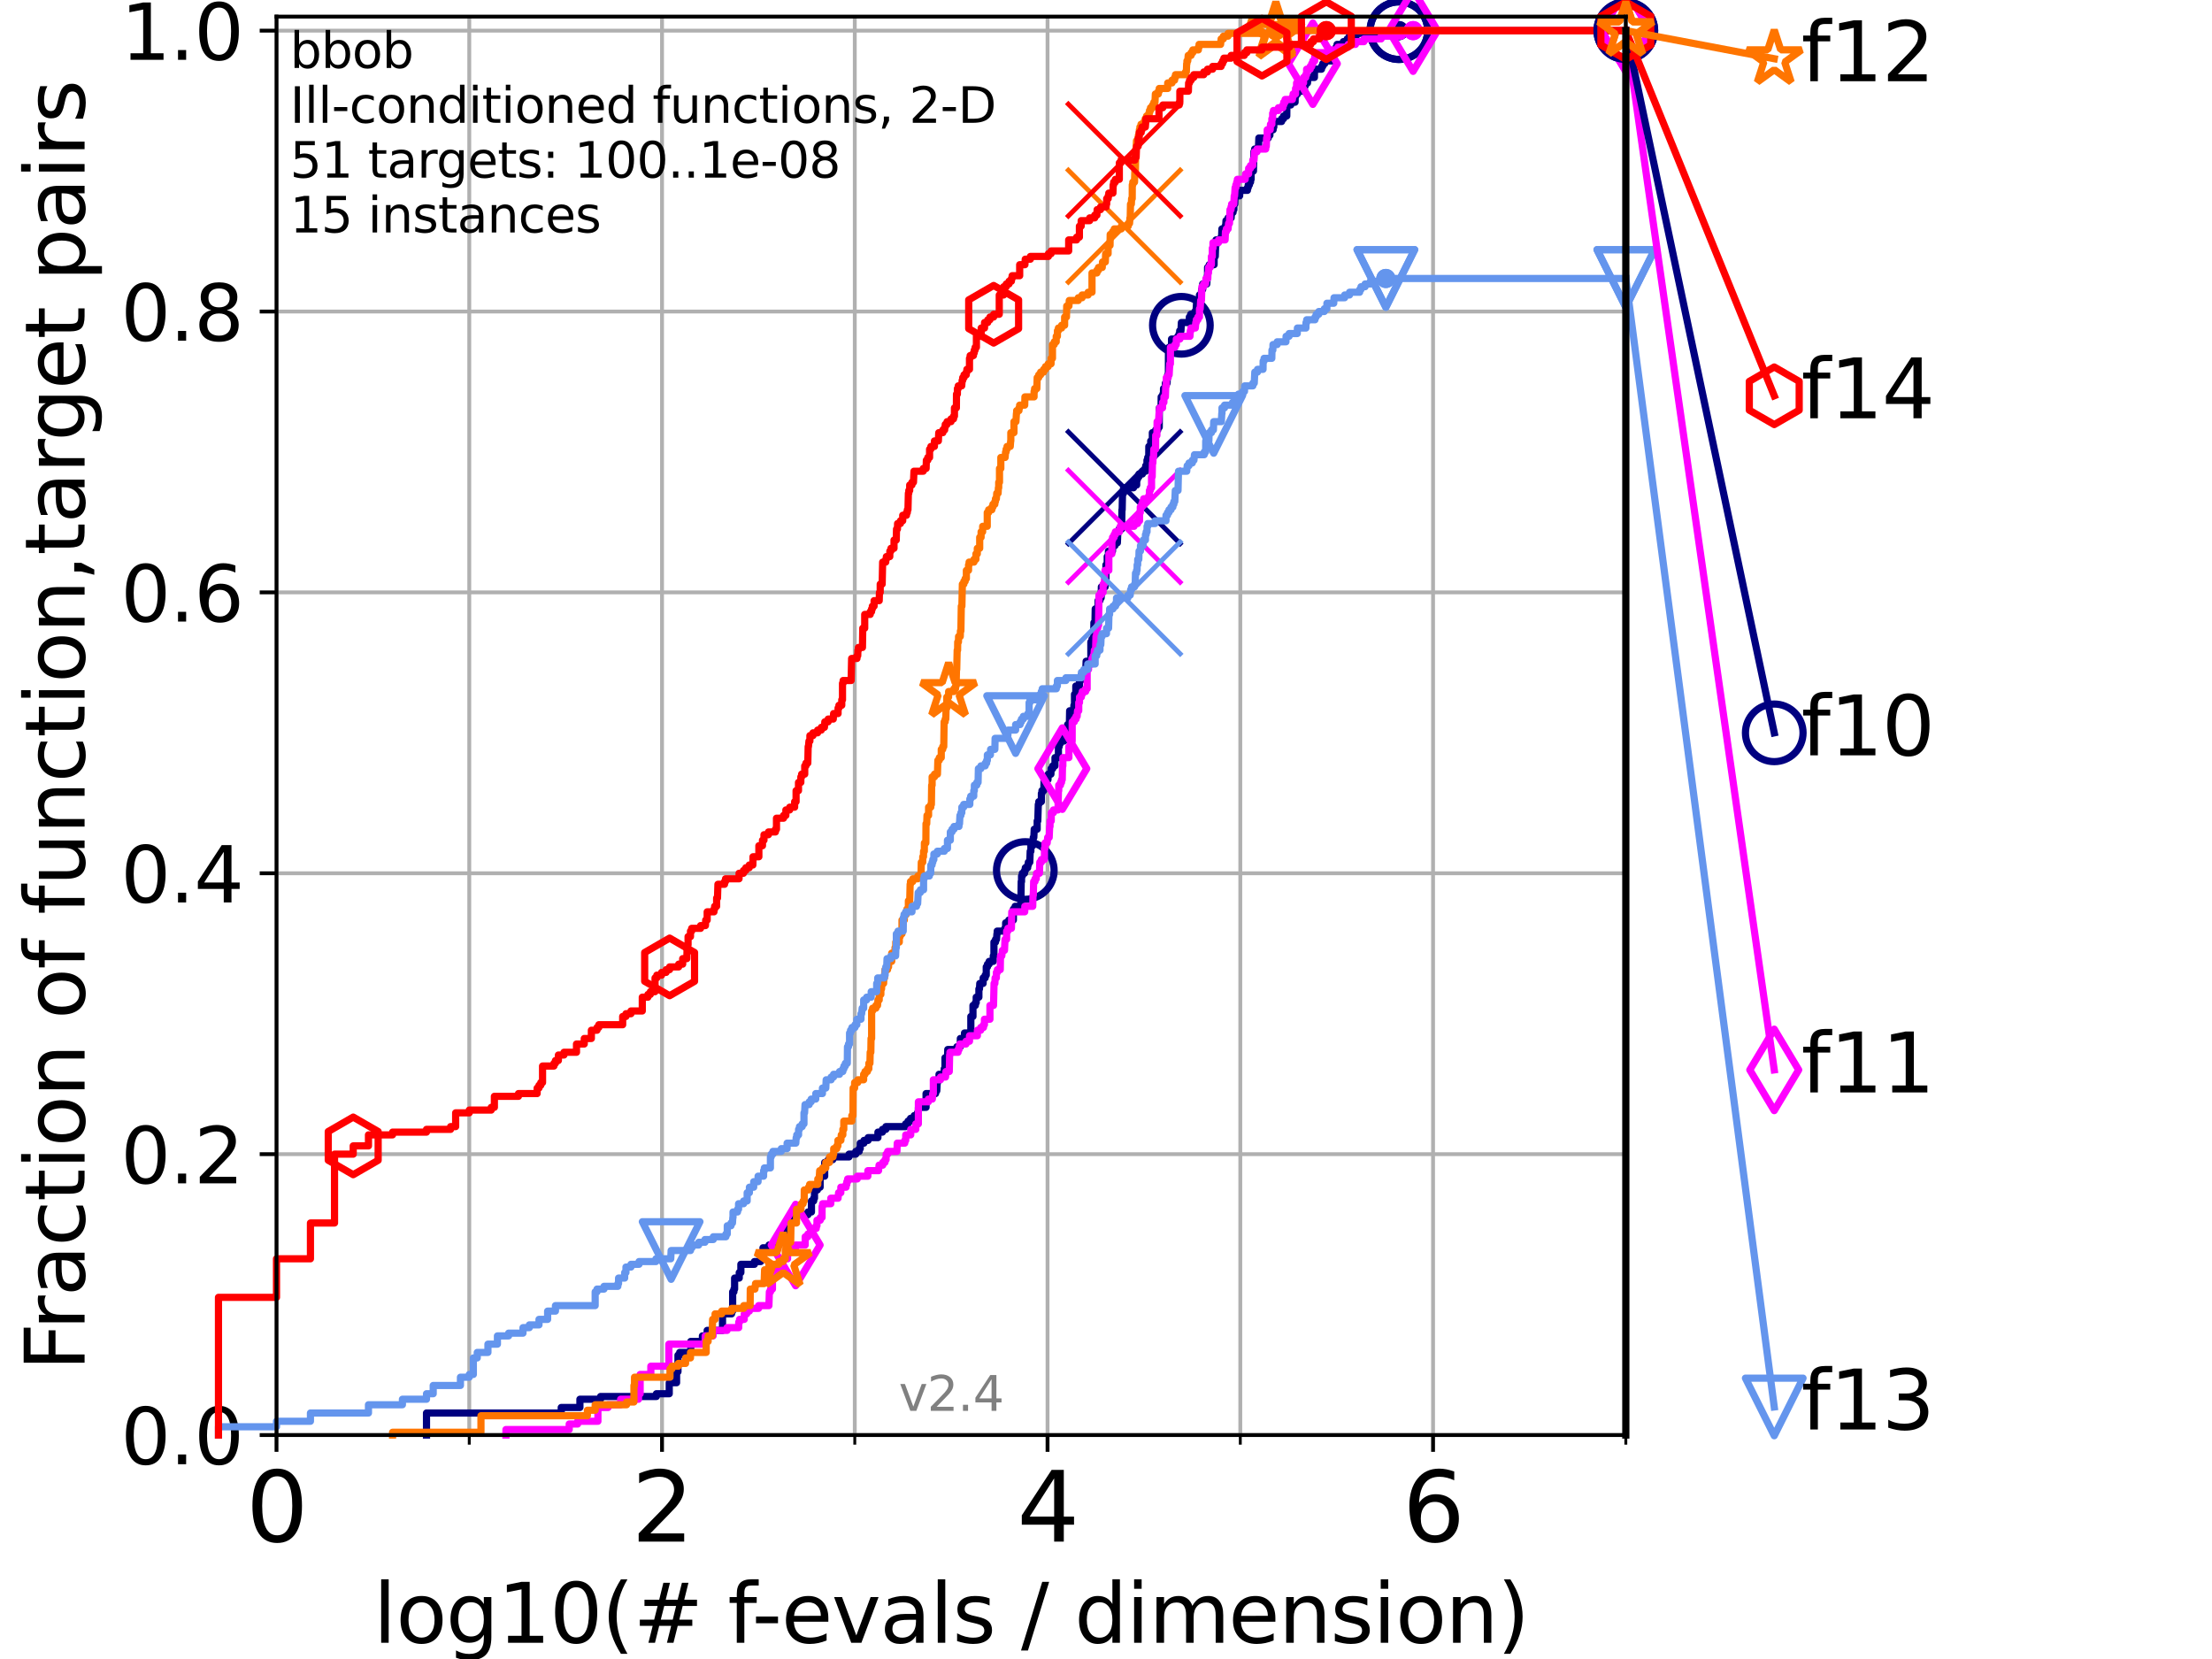 <?xml version="1.0" encoding="utf-8" standalone="no"?>
<!DOCTYPE svg PUBLIC "-//W3C//DTD SVG 1.1//EN"
  "http://www.w3.org/Graphics/SVG/1.1/DTD/svg11.dtd">
<svg height="345.6pt" version="1.1" viewBox="0 0 460.8 345.6" width="460.8pt" xmlns="http://www.w3.org/2000/svg" xmlns:xlink="http://www.w3.org/1999/xlink">
 <defs>
  <style type="text/css">*{stroke-linecap:butt;stroke-linejoin:round;}</style>
 </defs>
 <g id="figure_1">
  <g id="patch_1">
   <path d="M 0 345.6 
L 460.8 345.6 
L 460.8 0 
L 0 0 
z
" style="fill:#ffffff;"/>
  </g>
  <g id="axes_1">
   <g id="patch_2">
    <path d="M 57.6 298.944 
L 338.688 298.944 
L 338.688 3.456 
L 57.6 3.456 
z
" style="fill:#ffffff;"/>
   </g>
   <g id="matplotlib.axis_1">
    <g id="xtick_1">
     <g id="line2d_1">
      <path clip-path="url(#pef98f9d60c)" d="M 57.6 298.944 
L 57.6 3.456 
" style="fill:none;stroke:#b0b0b0;stroke-linecap:square;stroke-width:0.8;"/>
     </g>
     <g id="line2d_2">
      <defs>
       <path d="M 0 0 
L 0 3.5 
" id="m9bc14d8e5b" style="stroke:#000000;stroke-width:0.8;"/>
      </defs>
      <g>
       <use style="stroke:#000000;stroke-width:0.8;" x="57.6" xlink:href="#m9bc14d8e5b" y="298.944"/>
      </g>
     </g>
     <g id="text_1">
      <!-- 0 -->
      <g transform="translate(51.237 321.141)scale(0.2 -0.2)">
       <defs>
        <path d="M 2034 4250 
Q 1547 4250 1301 3770 
Q 1056 3291 1056 2328 
Q 1056 1369 1301 889 
Q 1547 409 2034 409 
Q 2525 409 2770 889 
Q 3016 1369 3016 2328 
Q 3016 3291 2770 3770 
Q 2525 4250 2034 4250 
z
M 2034 4750 
Q 2819 4750 3233 4129 
Q 3647 3509 3647 2328 
Q 3647 1150 3233 529 
Q 2819 -91 2034 -91 
Q 1250 -91 836 529 
Q 422 1150 422 2328 
Q 422 3509 836 4129 
Q 1250 4750 2034 4750 
z
" id="DejaVuSans-30" transform="scale(0.016)"/>
       </defs>
       <use xlink:href="#DejaVuSans-30"/>
      </g>
     </g>
    </g>
    <g id="xtick_2">
     <g id="line2d_3">
      <path clip-path="url(#pef98f9d60c)" d="M 137.911 298.944 
L 137.911 3.456 
" style="fill:none;stroke:#b0b0b0;stroke-linecap:square;stroke-width:0.8;"/>
     </g>
     <g id="line2d_4">
      <g>
       <use style="stroke:#000000;stroke-width:0.8;" x="137.911" xlink:href="#m9bc14d8e5b" y="298.944"/>
      </g>
     </g>
     <g id="text_2">
      <!-- 2 -->
      <g transform="translate(131.548 321.141)scale(0.2 -0.2)">
       <defs>
        <path d="M 1228 531 
L 3431 531 
L 3431 0 
L 469 0 
L 469 531 
Q 828 903 1448 1529 
Q 2069 2156 2228 2338 
Q 2531 2678 2651 2914 
Q 2772 3150 2772 3378 
Q 2772 3750 2511 3984 
Q 2250 4219 1831 4219 
Q 1534 4219 1204 4116 
Q 875 4013 500 3803 
L 500 4441 
Q 881 4594 1212 4672 
Q 1544 4750 1819 4750 
Q 2544 4750 2975 4387 
Q 3406 4025 3406 3419 
Q 3406 3131 3298 2873 
Q 3191 2616 2906 2266 
Q 2828 2175 2409 1742 
Q 1991 1309 1228 531 
z
" id="DejaVuSans-32" transform="scale(0.016)"/>
       </defs>
       <use xlink:href="#DejaVuSans-32"/>
      </g>
     </g>
    </g>
    <g id="xtick_3">
     <g id="line2d_5">
      <path clip-path="url(#pef98f9d60c)" d="M 218.222 298.944 
L 218.222 3.456 
" style="fill:none;stroke:#b0b0b0;stroke-linecap:square;stroke-width:0.8;"/>
     </g>
     <g id="line2d_6">
      <g>
       <use style="stroke:#000000;stroke-width:0.8;" x="218.222" xlink:href="#m9bc14d8e5b" y="298.944"/>
      </g>
     </g>
     <g id="text_3">
      <!-- 4 -->
      <g transform="translate(211.859 321.141)scale(0.2 -0.2)">
       <defs>
        <path d="M 2419 4116 
L 825 1625 
L 2419 1625 
L 2419 4116 
z
M 2253 4666 
L 3047 4666 
L 3047 1625 
L 3713 1625 
L 3713 1100 
L 3047 1100 
L 3047 0 
L 2419 0 
L 2419 1100 
L 313 1100 
L 313 1709 
L 2253 4666 
z
" id="DejaVuSans-34" transform="scale(0.016)"/>
       </defs>
       <use xlink:href="#DejaVuSans-34"/>
      </g>
     </g>
    </g>
    <g id="xtick_4">
     <g id="line2d_7">
      <path clip-path="url(#pef98f9d60c)" d="M 298.533 298.944 
L 298.533 3.456 
" style="fill:none;stroke:#b0b0b0;stroke-linecap:square;stroke-width:0.8;"/>
     </g>
     <g id="line2d_8">
      <g>
       <use style="stroke:#000000;stroke-width:0.8;" x="298.533" xlink:href="#m9bc14d8e5b" y="298.944"/>
      </g>
     </g>
     <g id="text_4">
      <!-- 6 -->
      <g transform="translate(292.17 321.141)scale(0.2 -0.2)">
       <defs>
        <path d="M 2113 2584 
Q 1688 2584 1439 2293 
Q 1191 2003 1191 1497 
Q 1191 994 1439 701 
Q 1688 409 2113 409 
Q 2538 409 2786 701 
Q 3034 994 3034 1497 
Q 3034 2003 2786 2293 
Q 2538 2584 2113 2584 
z
M 3366 4563 
L 3366 3988 
Q 3128 4100 2886 4159 
Q 2644 4219 2406 4219 
Q 1781 4219 1451 3797 
Q 1122 3375 1075 2522 
Q 1259 2794 1537 2939 
Q 1816 3084 2150 3084 
Q 2853 3084 3261 2657 
Q 3669 2231 3669 1497 
Q 3669 778 3244 343 
Q 2819 -91 2113 -91 
Q 1303 -91 875 529 
Q 447 1150 447 2328 
Q 447 3434 972 4092 
Q 1497 4750 2381 4750 
Q 2619 4750 2861 4703 
Q 3103 4656 3366 4563 
z
" id="DejaVuSans-36" transform="scale(0.016)"/>
       </defs>
       <use xlink:href="#DejaVuSans-36"/>
      </g>
     </g>
    </g>
    <g id="xtick_5">
     <g id="line2d_9">
      <path clip-path="url(#pef98f9d60c)" d="M 97.755 298.944 
L 97.755 3.456 
" style="fill:none;stroke:#b0b0b0;stroke-linecap:square;stroke-width:0.8;"/>
     </g>
     <g id="line2d_10">
      <defs>
       <path d="M 0 0 
L 0 2 
" id="m825b245ad5" style="stroke:#000000;stroke-width:0.6;"/>
      </defs>
      <g>
       <use style="stroke:#000000;stroke-width:0.6;" x="97.755" xlink:href="#m825b245ad5" y="298.944"/>
      </g>
     </g>
    </g>
    <g id="xtick_6">
     <g id="line2d_11">
      <path clip-path="url(#pef98f9d60c)" d="M 178.066 298.944 
L 178.066 3.456 
" style="fill:none;stroke:#b0b0b0;stroke-linecap:square;stroke-width:0.8;"/>
     </g>
     <g id="line2d_12">
      <g>
       <use style="stroke:#000000;stroke-width:0.6;" x="178.066" xlink:href="#m825b245ad5" y="298.944"/>
      </g>
     </g>
    </g>
    <g id="xtick_7">
     <g id="line2d_13">
      <path clip-path="url(#pef98f9d60c)" d="M 258.377 298.944 
L 258.377 3.456 
" style="fill:none;stroke:#b0b0b0;stroke-linecap:square;stroke-width:0.8;"/>
     </g>
     <g id="line2d_14">
      <g>
       <use style="stroke:#000000;stroke-width:0.6;" x="258.377" xlink:href="#m825b245ad5" y="298.944"/>
      </g>
     </g>
    </g>
    <g id="xtick_8">
     <g id="line2d_15">
      <path clip-path="url(#pef98f9d60c)" d="M 338.688 298.944 
L 338.688 3.456 
" style="fill:none;stroke:#b0b0b0;stroke-linecap:square;stroke-width:0.8;"/>
     </g>
     <g id="line2d_16">
      <g>
       <use style="stroke:#000000;stroke-width:0.6;" x="338.688" xlink:href="#m825b245ad5" y="298.944"/>
      </g>
     </g>
    </g>
    <g id="text_5">
     <!-- log10(# f-evals / dimension) -->
     <g transform="translate(77.764 342.218)scale(0.17 -0.17)">
      <defs>
       <path d="M 603 4863 
L 1178 4863 
L 1178 0 
L 603 0 
L 603 4863 
z
" id="DejaVuSans-6c" transform="scale(0.016)"/>
       <path d="M 1959 3097 
Q 1497 3097 1228 2736 
Q 959 2375 959 1747 
Q 959 1119 1226 758 
Q 1494 397 1959 397 
Q 2419 397 2687 759 
Q 2956 1122 2956 1747 
Q 2956 2369 2687 2733 
Q 2419 3097 1959 3097 
z
M 1959 3584 
Q 2709 3584 3137 3096 
Q 3566 2609 3566 1747 
Q 3566 888 3137 398 
Q 2709 -91 1959 -91 
Q 1206 -91 779 398 
Q 353 888 353 1747 
Q 353 2609 779 3096 
Q 1206 3584 1959 3584 
z
" id="DejaVuSans-6f" transform="scale(0.016)"/>
       <path d="M 2906 1791 
Q 2906 2416 2648 2759 
Q 2391 3103 1925 3103 
Q 1463 3103 1205 2759 
Q 947 2416 947 1791 
Q 947 1169 1205 825 
Q 1463 481 1925 481 
Q 2391 481 2648 825 
Q 2906 1169 2906 1791 
z
M 3481 434 
Q 3481 -459 3084 -895 
Q 2688 -1331 1869 -1331 
Q 1566 -1331 1297 -1286 
Q 1028 -1241 775 -1147 
L 775 -588 
Q 1028 -725 1275 -790 
Q 1522 -856 1778 -856 
Q 2344 -856 2625 -561 
Q 2906 -266 2906 331 
L 2906 616 
Q 2728 306 2450 153 
Q 2172 0 1784 0 
Q 1141 0 747 490 
Q 353 981 353 1791 
Q 353 2603 747 3093 
Q 1141 3584 1784 3584 
Q 2172 3584 2450 3431 
Q 2728 3278 2906 2969 
L 2906 3500 
L 3481 3500 
L 3481 434 
z
" id="DejaVuSans-67" transform="scale(0.016)"/>
       <path d="M 794 531 
L 1825 531 
L 1825 4091 
L 703 3866 
L 703 4441 
L 1819 4666 
L 2450 4666 
L 2450 531 
L 3481 531 
L 3481 0 
L 794 0 
L 794 531 
z
" id="DejaVuSans-31" transform="scale(0.016)"/>
       <path d="M 1984 4856 
Q 1566 4138 1362 3434 
Q 1159 2731 1159 2009 
Q 1159 1288 1364 580 
Q 1569 -128 1984 -844 
L 1484 -844 
Q 1016 -109 783 600 
Q 550 1309 550 2009 
Q 550 2706 781 3412 
Q 1013 4119 1484 4856 
L 1984 4856 
z
" id="DejaVuSans-28" transform="scale(0.016)"/>
       <path d="M 3272 2816 
L 2363 2816 
L 2100 1772 
L 3016 1772 
L 3272 2816 
z
M 2803 4594 
L 2478 3297 
L 3391 3297 
L 3719 4594 
L 4219 4594 
L 3897 3297 
L 4872 3297 
L 4872 2816 
L 3775 2816 
L 3519 1772 
L 4513 1772 
L 4513 1294 
L 3397 1294 
L 3072 0 
L 2572 0 
L 2894 1294 
L 1978 1294 
L 1656 0 
L 1153 0 
L 1478 1294 
L 494 1294 
L 494 1772 
L 1594 1772 
L 1856 2816 
L 850 2816 
L 850 3297 
L 1978 3297 
L 2297 4594 
L 2803 4594 
z
" id="DejaVuSans-23" transform="scale(0.016)"/>
       <path id="DejaVuSans-20" transform="scale(0.016)"/>
       <path d="M 2375 4863 
L 2375 4384 
L 1825 4384 
Q 1516 4384 1395 4259 
Q 1275 4134 1275 3809 
L 1275 3500 
L 2222 3500 
L 2222 3053 
L 1275 3053 
L 1275 0 
L 697 0 
L 697 3053 
L 147 3053 
L 147 3500 
L 697 3500 
L 697 3744 
Q 697 4328 969 4595 
Q 1241 4863 1831 4863 
L 2375 4863 
z
" id="DejaVuSans-66" transform="scale(0.016)"/>
       <path d="M 313 2009 
L 1997 2009 
L 1997 1497 
L 313 1497 
L 313 2009 
z
" id="DejaVuSans-2d" transform="scale(0.016)"/>
       <path d="M 3597 1894 
L 3597 1613 
L 953 1613 
Q 991 1019 1311 708 
Q 1631 397 2203 397 
Q 2534 397 2845 478 
Q 3156 559 3463 722 
L 3463 178 
Q 3153 47 2828 -22 
Q 2503 -91 2169 -91 
Q 1331 -91 842 396 
Q 353 884 353 1716 
Q 353 2575 817 3079 
Q 1281 3584 2069 3584 
Q 2775 3584 3186 3129 
Q 3597 2675 3597 1894 
z
M 3022 2063 
Q 3016 2534 2758 2815 
Q 2500 3097 2075 3097 
Q 1594 3097 1305 2825 
Q 1016 2553 972 2059 
L 3022 2063 
z
" id="DejaVuSans-65" transform="scale(0.016)"/>
       <path d="M 191 3500 
L 800 3500 
L 1894 563 
L 2988 3500 
L 3597 3500 
L 2284 0 
L 1503 0 
L 191 3500 
z
" id="DejaVuSans-76" transform="scale(0.016)"/>
       <path d="M 2194 1759 
Q 1497 1759 1228 1600 
Q 959 1441 959 1056 
Q 959 750 1161 570 
Q 1363 391 1709 391 
Q 2188 391 2477 730 
Q 2766 1069 2766 1631 
L 2766 1759 
L 2194 1759 
z
M 3341 1997 
L 3341 0 
L 2766 0 
L 2766 531 
Q 2569 213 2275 61 
Q 1981 -91 1556 -91 
Q 1019 -91 701 211 
Q 384 513 384 1019 
Q 384 1609 779 1909 
Q 1175 2209 1959 2209 
L 2766 2209 
L 2766 2266 
Q 2766 2663 2505 2880 
Q 2244 3097 1772 3097 
Q 1472 3097 1187 3025 
Q 903 2953 641 2809 
L 641 3341 
Q 956 3463 1253 3523 
Q 1550 3584 1831 3584 
Q 2591 3584 2966 3190 
Q 3341 2797 3341 1997 
z
" id="DejaVuSans-61" transform="scale(0.016)"/>
       <path d="M 2834 3397 
L 2834 2853 
Q 2591 2978 2328 3040 
Q 2066 3103 1784 3103 
Q 1356 3103 1142 2972 
Q 928 2841 928 2578 
Q 928 2378 1081 2264 
Q 1234 2150 1697 2047 
L 1894 2003 
Q 2506 1872 2764 1633 
Q 3022 1394 3022 966 
Q 3022 478 2636 193 
Q 2250 -91 1575 -91 
Q 1294 -91 989 -36 
Q 684 19 347 128 
L 347 722 
Q 666 556 975 473 
Q 1284 391 1588 391 
Q 1994 391 2212 530 
Q 2431 669 2431 922 
Q 2431 1156 2273 1281 
Q 2116 1406 1581 1522 
L 1381 1569 
Q 847 1681 609 1914 
Q 372 2147 372 2553 
Q 372 3047 722 3315 
Q 1072 3584 1716 3584 
Q 2034 3584 2315 3537 
Q 2597 3491 2834 3397 
z
" id="DejaVuSans-73" transform="scale(0.016)"/>
       <path d="M 1625 4666 
L 2156 4666 
L 531 -594 
L 0 -594 
L 1625 4666 
z
" id="DejaVuSans-2f" transform="scale(0.016)"/>
       <path d="M 2906 2969 
L 2906 4863 
L 3481 4863 
L 3481 0 
L 2906 0 
L 2906 525 
Q 2725 213 2448 61 
Q 2172 -91 1784 -91 
Q 1150 -91 751 415 
Q 353 922 353 1747 
Q 353 2572 751 3078 
Q 1150 3584 1784 3584 
Q 2172 3584 2448 3432 
Q 2725 3281 2906 2969 
z
M 947 1747 
Q 947 1113 1208 752 
Q 1469 391 1925 391 
Q 2381 391 2643 752 
Q 2906 1113 2906 1747 
Q 2906 2381 2643 2742 
Q 2381 3103 1925 3103 
Q 1469 3103 1208 2742 
Q 947 2381 947 1747 
z
" id="DejaVuSans-64" transform="scale(0.016)"/>
       <path d="M 603 3500 
L 1178 3500 
L 1178 0 
L 603 0 
L 603 3500 
z
M 603 4863 
L 1178 4863 
L 1178 4134 
L 603 4134 
L 603 4863 
z
" id="DejaVuSans-69" transform="scale(0.016)"/>
       <path d="M 3328 2828 
Q 3544 3216 3844 3400 
Q 4144 3584 4550 3584 
Q 5097 3584 5394 3201 
Q 5691 2819 5691 2113 
L 5691 0 
L 5113 0 
L 5113 2094 
Q 5113 2597 4934 2840 
Q 4756 3084 4391 3084 
Q 3944 3084 3684 2787 
Q 3425 2491 3425 1978 
L 3425 0 
L 2847 0 
L 2847 2094 
Q 2847 2600 2669 2842 
Q 2491 3084 2119 3084 
Q 1678 3084 1418 2786 
Q 1159 2488 1159 1978 
L 1159 0 
L 581 0 
L 581 3500 
L 1159 3500 
L 1159 2956 
Q 1356 3278 1631 3431 
Q 1906 3584 2284 3584 
Q 2666 3584 2933 3390 
Q 3200 3197 3328 2828 
z
" id="DejaVuSans-6d" transform="scale(0.016)"/>
       <path d="M 3513 2113 
L 3513 0 
L 2938 0 
L 2938 2094 
Q 2938 2591 2744 2837 
Q 2550 3084 2163 3084 
Q 1697 3084 1428 2787 
Q 1159 2491 1159 1978 
L 1159 0 
L 581 0 
L 581 3500 
L 1159 3500 
L 1159 2956 
Q 1366 3272 1645 3428 
Q 1925 3584 2291 3584 
Q 2894 3584 3203 3211 
Q 3513 2838 3513 2113 
z
" id="DejaVuSans-6e" transform="scale(0.016)"/>
       <path d="M 513 4856 
L 1013 4856 
Q 1481 4119 1714 3412 
Q 1947 2706 1947 2009 
Q 1947 1309 1714 600 
Q 1481 -109 1013 -844 
L 513 -844 
Q 928 -128 1133 580 
Q 1338 1288 1338 2009 
Q 1338 2731 1133 3434 
Q 928 4138 513 4856 
z
" id="DejaVuSans-29" transform="scale(0.016)"/>
      </defs>
      <use xlink:href="#DejaVuSans-6c"/>
      <use x="27.783" xlink:href="#DejaVuSans-6f"/>
      <use x="88.965" xlink:href="#DejaVuSans-67"/>
      <use x="152.441" xlink:href="#DejaVuSans-31"/>
      <use x="216.064" xlink:href="#DejaVuSans-30"/>
      <use x="279.688" xlink:href="#DejaVuSans-28"/>
      <use x="318.701" xlink:href="#DejaVuSans-23"/>
      <use x="402.49" xlink:href="#DejaVuSans-20"/>
      <use x="434.277" xlink:href="#DejaVuSans-66"/>
      <use x="463.982" xlink:href="#DejaVuSans-2d"/>
      <use x="500.066" xlink:href="#DejaVuSans-65"/>
      <use x="561.59" xlink:href="#DejaVuSans-76"/>
      <use x="620.77" xlink:href="#DejaVuSans-61"/>
      <use x="682.049" xlink:href="#DejaVuSans-6c"/>
      <use x="709.832" xlink:href="#DejaVuSans-73"/>
      <use x="761.932" xlink:href="#DejaVuSans-20"/>
      <use x="793.719" xlink:href="#DejaVuSans-2f"/>
      <use x="827.41" xlink:href="#DejaVuSans-20"/>
      <use x="859.197" xlink:href="#DejaVuSans-64"/>
      <use x="922.674" xlink:href="#DejaVuSans-69"/>
      <use x="950.457" xlink:href="#DejaVuSans-6d"/>
      <use x="1047.869" xlink:href="#DejaVuSans-65"/>
      <use x="1109.393" xlink:href="#DejaVuSans-6e"/>
      <use x="1172.771" xlink:href="#DejaVuSans-73"/>
      <use x="1224.871" xlink:href="#DejaVuSans-69"/>
      <use x="1252.654" xlink:href="#DejaVuSans-6f"/>
      <use x="1313.836" xlink:href="#DejaVuSans-6e"/>
      <use x="1377.215" xlink:href="#DejaVuSans-29"/>
     </g>
    </g>
   </g>
   <g id="matplotlib.axis_2">
    <g id="ytick_1">
     <g id="line2d_17">
      <path clip-path="url(#pef98f9d60c)" d="M 57.6 298.944 
L 338.688 298.944 
" style="fill:none;stroke:#b0b0b0;stroke-linecap:square;stroke-width:0.8;"/>
     </g>
     <g id="line2d_18">
      <defs>
       <path d="M 0 0 
L -3.5 0 
" id="mb3b6071d30" style="stroke:#000000;stroke-width:0.8;"/>
      </defs>
      <g>
       <use style="stroke:#000000;stroke-width:0.8;" x="57.6" xlink:href="#mb3b6071d30" y="298.944"/>
      </g>
     </g>
     <g id="text_6">
      <!-- 0.0 -->
      <g transform="translate(25.155 305.023)scale(0.16 -0.16)">
       <defs>
        <path d="M 684 794 
L 1344 794 
L 1344 0 
L 684 0 
L 684 794 
z
" id="DejaVuSans-2e" transform="scale(0.016)"/>
       </defs>
       <use xlink:href="#DejaVuSans-30"/>
       <use x="63.623" xlink:href="#DejaVuSans-2e"/>
       <use x="95.41" xlink:href="#DejaVuSans-30"/>
      </g>
     </g>
    </g>
    <g id="ytick_2">
     <g id="line2d_19">
      <path clip-path="url(#pef98f9d60c)" d="M 57.6 240.432 
L 338.688 240.432 
" style="fill:none;stroke:#b0b0b0;stroke-linecap:square;stroke-width:0.8;"/>
     </g>
     <g id="line2d_20">
      <g>
       <use style="stroke:#000000;stroke-width:0.8;" x="57.6" xlink:href="#mb3b6071d30" y="240.432"/>
      </g>
     </g>
     <g id="text_7">
      <!-- 0.2 -->
      <g transform="translate(25.155 246.51)scale(0.16 -0.16)">
       <use xlink:href="#DejaVuSans-30"/>
       <use x="63.623" xlink:href="#DejaVuSans-2e"/>
       <use x="95.41" xlink:href="#DejaVuSans-32"/>
      </g>
     </g>
    </g>
    <g id="ytick_3">
     <g id="line2d_21">
      <path clip-path="url(#pef98f9d60c)" d="M 57.6 181.919 
L 338.688 181.919 
" style="fill:none;stroke:#b0b0b0;stroke-linecap:square;stroke-width:0.8;"/>
     </g>
     <g id="line2d_22">
      <g>
       <use style="stroke:#000000;stroke-width:0.8;" x="57.6" xlink:href="#mb3b6071d30" y="181.919"/>
      </g>
     </g>
     <g id="text_8">
      <!-- 0.4 -->
      <g transform="translate(25.155 187.998)scale(0.16 -0.16)">
       <use xlink:href="#DejaVuSans-30"/>
       <use x="63.623" xlink:href="#DejaVuSans-2e"/>
       <use x="95.41" xlink:href="#DejaVuSans-34"/>
      </g>
     </g>
    </g>
    <g id="ytick_4">
     <g id="line2d_23">
      <path clip-path="url(#pef98f9d60c)" d="M 57.6 123.407 
L 338.688 123.407 
" style="fill:none;stroke:#b0b0b0;stroke-linecap:square;stroke-width:0.8;"/>
     </g>
     <g id="line2d_24">
      <g>
       <use style="stroke:#000000;stroke-width:0.8;" x="57.6" xlink:href="#mb3b6071d30" y="123.407"/>
      </g>
     </g>
     <g id="text_9">
      <!-- 0.6 -->
      <g transform="translate(25.155 129.485)scale(0.16 -0.16)">
       <use xlink:href="#DejaVuSans-30"/>
       <use x="63.623" xlink:href="#DejaVuSans-2e"/>
       <use x="95.41" xlink:href="#DejaVuSans-36"/>
      </g>
     </g>
    </g>
    <g id="ytick_5">
     <g id="line2d_25">
      <path clip-path="url(#pef98f9d60c)" d="M 57.6 64.894 
L 338.688 64.894 
" style="fill:none;stroke:#b0b0b0;stroke-linecap:square;stroke-width:0.8;"/>
     </g>
     <g id="line2d_26">
      <g>
       <use style="stroke:#000000;stroke-width:0.8;" x="57.6" xlink:href="#mb3b6071d30" y="64.894"/>
      </g>
     </g>
     <g id="text_10">
      <!-- 0.8 -->
      <g transform="translate(25.155 70.973)scale(0.16 -0.16)">
       <defs>
        <path d="M 2034 2216 
Q 1584 2216 1326 1975 
Q 1069 1734 1069 1313 
Q 1069 891 1326 650 
Q 1584 409 2034 409 
Q 2484 409 2743 651 
Q 3003 894 3003 1313 
Q 3003 1734 2745 1975 
Q 2488 2216 2034 2216 
z
M 1403 2484 
Q 997 2584 770 2862 
Q 544 3141 544 3541 
Q 544 4100 942 4425 
Q 1341 4750 2034 4750 
Q 2731 4750 3128 4425 
Q 3525 4100 3525 3541 
Q 3525 3141 3298 2862 
Q 3072 2584 2669 2484 
Q 3125 2378 3379 2068 
Q 3634 1759 3634 1313 
Q 3634 634 3220 271 
Q 2806 -91 2034 -91 
Q 1263 -91 848 271 
Q 434 634 434 1313 
Q 434 1759 690 2068 
Q 947 2378 1403 2484 
z
M 1172 3481 
Q 1172 3119 1398 2916 
Q 1625 2713 2034 2713 
Q 2441 2713 2670 2916 
Q 2900 3119 2900 3481 
Q 2900 3844 2670 4047 
Q 2441 4250 2034 4250 
Q 1625 4250 1398 4047 
Q 1172 3844 1172 3481 
z
" id="DejaVuSans-38" transform="scale(0.016)"/>
       </defs>
       <use xlink:href="#DejaVuSans-30"/>
       <use x="63.623" xlink:href="#DejaVuSans-2e"/>
       <use x="95.41" xlink:href="#DejaVuSans-38"/>
      </g>
     </g>
    </g>
    <g id="ytick_6">
     <g id="line2d_27">
      <path clip-path="url(#pef98f9d60c)" d="M 57.6 6.382 
L 338.688 6.382 
" style="fill:none;stroke:#b0b0b0;stroke-linecap:square;stroke-width:0.8;"/>
     </g>
     <g id="line2d_28">
      <g>
       <use style="stroke:#000000;stroke-width:0.8;" x="57.6" xlink:href="#mb3b6071d30" y="6.382"/>
      </g>
     </g>
     <g id="text_11">
      <!-- 1.0 -->
      <g transform="translate(25.155 12.46)scale(0.16 -0.16)">
       <use xlink:href="#DejaVuSans-31"/>
       <use x="63.623" xlink:href="#DejaVuSans-2e"/>
       <use x="95.41" xlink:href="#DejaVuSans-30"/>
      </g>
     </g>
    </g>
    <g id="text_12">
     <!-- Fraction of function,target pairs -->
     <g transform="translate(17.62 285.585)rotate(-90)scale(0.17 -0.17)">
      <defs>
       <path d="M 628 4666 
L 3309 4666 
L 3309 4134 
L 1259 4134 
L 1259 2759 
L 3109 2759 
L 3109 2228 
L 1259 2228 
L 1259 0 
L 628 0 
L 628 4666 
z
" id="DejaVuSans-46" transform="scale(0.016)"/>
       <path d="M 2631 2963 
Q 2534 3019 2420 3045 
Q 2306 3072 2169 3072 
Q 1681 3072 1420 2755 
Q 1159 2438 1159 1844 
L 1159 0 
L 581 0 
L 581 3500 
L 1159 3500 
L 1159 2956 
Q 1341 3275 1631 3429 
Q 1922 3584 2338 3584 
Q 2397 3584 2469 3576 
Q 2541 3569 2628 3553 
L 2631 2963 
z
" id="DejaVuSans-72" transform="scale(0.016)"/>
       <path d="M 3122 3366 
L 3122 2828 
Q 2878 2963 2633 3030 
Q 2388 3097 2138 3097 
Q 1578 3097 1268 2742 
Q 959 2388 959 1747 
Q 959 1106 1268 751 
Q 1578 397 2138 397 
Q 2388 397 2633 464 
Q 2878 531 3122 666 
L 3122 134 
Q 2881 22 2623 -34 
Q 2366 -91 2075 -91 
Q 1284 -91 818 406 
Q 353 903 353 1747 
Q 353 2603 823 3093 
Q 1294 3584 2113 3584 
Q 2378 3584 2631 3529 
Q 2884 3475 3122 3366 
z
" id="DejaVuSans-63" transform="scale(0.016)"/>
       <path d="M 1172 4494 
L 1172 3500 
L 2356 3500 
L 2356 3053 
L 1172 3053 
L 1172 1153 
Q 1172 725 1289 603 
Q 1406 481 1766 481 
L 2356 481 
L 2356 0 
L 1766 0 
Q 1100 0 847 248 
Q 594 497 594 1153 
L 594 3053 
L 172 3053 
L 172 3500 
L 594 3500 
L 594 4494 
L 1172 4494 
z
" id="DejaVuSans-74" transform="scale(0.016)"/>
       <path d="M 544 1381 
L 544 3500 
L 1119 3500 
L 1119 1403 
Q 1119 906 1312 657 
Q 1506 409 1894 409 
Q 2359 409 2629 706 
Q 2900 1003 2900 1516 
L 2900 3500 
L 3475 3500 
L 3475 0 
L 2900 0 
L 2900 538 
Q 2691 219 2414 64 
Q 2138 -91 1772 -91 
Q 1169 -91 856 284 
Q 544 659 544 1381 
z
M 1991 3584 
L 1991 3584 
z
" id="DejaVuSans-75" transform="scale(0.016)"/>
       <path d="M 750 794 
L 1409 794 
L 1409 256 
L 897 -744 
L 494 -744 
L 750 256 
L 750 794 
z
" id="DejaVuSans-2c" transform="scale(0.016)"/>
       <path d="M 1159 525 
L 1159 -1331 
L 581 -1331 
L 581 3500 
L 1159 3500 
L 1159 2969 
Q 1341 3281 1617 3432 
Q 1894 3584 2278 3584 
Q 2916 3584 3314 3078 
Q 3713 2572 3713 1747 
Q 3713 922 3314 415 
Q 2916 -91 2278 -91 
Q 1894 -91 1617 61 
Q 1341 213 1159 525 
z
M 3116 1747 
Q 3116 2381 2855 2742 
Q 2594 3103 2138 3103 
Q 1681 3103 1420 2742 
Q 1159 2381 1159 1747 
Q 1159 1113 1420 752 
Q 1681 391 2138 391 
Q 2594 391 2855 752 
Q 3116 1113 3116 1747 
z
" id="DejaVuSans-70" transform="scale(0.016)"/>
      </defs>
      <use xlink:href="#DejaVuSans-46"/>
      <use x="50.27" xlink:href="#DejaVuSans-72"/>
      <use x="91.383" xlink:href="#DejaVuSans-61"/>
      <use x="152.662" xlink:href="#DejaVuSans-63"/>
      <use x="207.643" xlink:href="#DejaVuSans-74"/>
      <use x="246.852" xlink:href="#DejaVuSans-69"/>
      <use x="274.635" xlink:href="#DejaVuSans-6f"/>
      <use x="335.816" xlink:href="#DejaVuSans-6e"/>
      <use x="399.195" xlink:href="#DejaVuSans-20"/>
      <use x="430.982" xlink:href="#DejaVuSans-6f"/>
      <use x="492.164" xlink:href="#DejaVuSans-66"/>
      <use x="527.369" xlink:href="#DejaVuSans-20"/>
      <use x="559.156" xlink:href="#DejaVuSans-66"/>
      <use x="594.361" xlink:href="#DejaVuSans-75"/>
      <use x="657.74" xlink:href="#DejaVuSans-6e"/>
      <use x="721.119" xlink:href="#DejaVuSans-63"/>
      <use x="776.1" xlink:href="#DejaVuSans-74"/>
      <use x="815.309" xlink:href="#DejaVuSans-69"/>
      <use x="843.092" xlink:href="#DejaVuSans-6f"/>
      <use x="904.273" xlink:href="#DejaVuSans-6e"/>
      <use x="967.652" xlink:href="#DejaVuSans-2c"/>
      <use x="999.439" xlink:href="#DejaVuSans-74"/>
      <use x="1038.648" xlink:href="#DejaVuSans-61"/>
      <use x="1099.928" xlink:href="#DejaVuSans-72"/>
      <use x="1139.291" xlink:href="#DejaVuSans-67"/>
      <use x="1202.768" xlink:href="#DejaVuSans-65"/>
      <use x="1264.291" xlink:href="#DejaVuSans-74"/>
      <use x="1303.5" xlink:href="#DejaVuSans-20"/>
      <use x="1335.287" xlink:href="#DejaVuSans-70"/>
      <use x="1398.764" xlink:href="#DejaVuSans-61"/>
      <use x="1460.043" xlink:href="#DejaVuSans-69"/>
      <use x="1487.826" xlink:href="#DejaVuSans-72"/>
      <use x="1528.939" xlink:href="#DejaVuSans-73"/>
     </g>
    </g>
   </g>
   <g id="line2d_29">
    <defs>
     <path d="M 0 1.5 
C 0.398 1.5 0.779 1.342 1.061 1.061 
C 1.342 0.779 1.5 0.398 1.5 0 
C 1.5 -0.398 1.342 -0.779 1.061 -1.061 
C 0.779 -1.342 0.398 -1.5 0 -1.5 
C -0.398 -1.5 -0.779 -1.342 -1.061 -1.061 
C -1.342 -0.779 -1.5 -0.398 -1.5 0 
C -1.5 0.398 -1.342 0.779 -1.061 1.061 
C -0.779 1.342 -0.398 1.5 0 1.5 
z
" id="md11f337df6" style="stroke:#000080;"/>
    </defs>
    <g>
     <use style="fill:#000080;stroke:#000080;" x="291.417" xlink:href="#md11f337df6" y="6.382"/>
     <use style="fill:#000080;stroke:#000080;" x="291.417" xlink:href="#md11f337df6" y="6.382"/>
    </g>
   </g>
   <g id="line2d_30">
    <path d="M 88.847 298.944 
L 88.847 294.355 
L 116.914 294.355 
L 116.914 293.207 
L 120.806 293.207 
L 120.806 291.487 
L 125.111 291.487 
L 125.111 290.913 
L 136.739 290.913 
L 136.739 290.339 
L 139.414 290.339 
L 139.414 288.045 
L 140.944 288.045 
L 140.944 285.75 
L 141.235 285.75 
L 141.235 282.308 
L 141.592 282.308 
L 141.592 281.734 
L 143.903 281.734 
L 143.903 279.44 
L 146.324 279.44 
L 146.324 278.293 
L 147.318 278.293 
L 147.318 277.145 
L 150.514 277.145 
L 150.514 273.703 
L 152.398 273.703 
L 152.398 273.13 
L 152.625 273.13 
L 152.625 269.114 
L 152.885 269.114 
L 152.885 268.54 
L 153.032 268.54 
L 153.032 266.246 
L 153.995 266.246 
L 153.995 265.099 
L 154.338 265.099 
L 154.338 263.378 
L 157.157 263.378 
L 157.157 262.804 
L 158.466 262.804 
L 158.466 262.23 
L 158.942 262.23 
L 158.942 259.936 
L 160.201 259.936 
L 160.201 259.362 
L 161.934 259.362 
L 161.934 258.788 
L 163.489 258.788 
L 163.489 257.641 
L 163.769 257.641 
L 163.769 256.494 
L 164.372 256.494 
L 164.391 254.199 
L 165.447 254.199 
L 165.447 253.052 
L 168.309 253.052 
L 168.309 252.478 
L 169.041 252.478 
L 169.041 250.184 
L 169.503 250.184 
L 169.503 249.61 
L 169.673 249.61 
L 169.673 247.889 
L 170.283 247.889 
L 170.283 247.315 
L 170.846 247.315 
L 170.846 245.021 
L 171.796 245.021 
L 171.796 242.152 
L 172.542 242.152 
L 172.542 241.579 
L 173.486 241.579 
L 173.486 241.005 
L 176.866 241.005 
L 176.866 240.432 
L 178.274 240.432 
L 178.274 239.858 
L 178.992 239.858 
L 178.992 239.284 
L 179.205 239.284 
L 179.205 238.137 
L 179.98 238.137 
L 179.98 237.563 
L 180.842 237.563 
L 180.842 236.99 
L 182.888 236.99 
L 182.888 235.842 
L 183.828 235.842 
L 183.828 235.269 
L 184.546 235.269 
L 184.546 234.695 
L 188.648 234.695 
L 188.648 234.121 
L 189.163 234.121 
L 189.163 233.548 
L 189.677 233.548 
L 189.677 232.974 
L 190.444 232.974 
L 190.444 232.4 
L 191.113 232.4 
L 191.113 231.827 
L 191.293 231.827 
L 191.322 230.679 
L 192.915 230.679 
L 192.915 227.811 
L 194.897 227.811 
L 194.897 227.238 
L 195.147 227.238 
L 195.235 225.517 
L 195.32 225.517 
L 195.32 224.943 
L 195.616 224.943 
L 195.616 223.796 
L 196.7 223.796 
L 196.7 222.648 
L 196.858 222.648 
L 196.858 220.354 
L 197.39 220.354 
L 197.436 218.633 
L 199.336 218.633 
L 199.336 218.059 
L 200.057 218.059 
L 200.057 216.338 
L 200.923 216.338 
L 200.923 215.191 
L 202.242 215.191 
L 202.242 211.749 
L 202.686 211.749 
L 202.686 209.454 
L 203.184 209.454 
L 203.184 208.881 
L 203.363 208.881 
L 203.363 207.733 
L 203.92 207.733 
L 203.92 206.012 
L 204.045 206.012 
L 204.103 204.865 
L 204.802 204.865 
L 204.814 203.718 
L 205.223 203.718 
L 205.223 203.144 
L 205.454 203.144 
L 205.454 201.423 
L 205.71 201.423 
L 205.71 200.85 
L 206.06 200.85 
L 206.06 200.276 
L 206.918 200.276 
L 206.918 199.129 
L 207.056 199.129 
L 207.056 196.26 
L 207.385 196.26 
L 207.385 195.687 
L 207.595 195.687 
L 207.68 194.539 
L 207.732 194.539 
L 207.732 193.966 
L 209.313 193.966 
L 209.313 193.392 
L 209.493 193.392 
L 209.493 192.245 
L 210.139 192.245 
L 210.139 191.671 
L 211.1 191.671 
L 211.111 189.377 
L 211.468 189.377 
L 211.468 188.803 
L 212.656 188.803 
L 212.735 183.64 
L 212.807 183.64 
L 212.807 182.493 
L 212.969 182.493 
L 212.969 181.919 
L 213.43 181.919 
L 213.43 181.345 
L 213.592 181.345 
L 213.592 180.772 
L 214.083 180.772 
L 214.083 180.198 
L 214.218 180.198 
L 214.218 179.624 
L 214.523 179.624 
L 214.609 177.33 
L 214.751 177.33 
L 214.751 176.183 
L 215.134 176.183 
L 215.243 174.462 
L 215.365 174.462 
L 215.447 172.741 
L 216.062 172.741 
L 216.062 171.02 
L 216.188 171.02 
L 216.297 167.578 
L 216.398 167.578 
L 216.398 167.004 
L 216.939 167.004 
L 216.939 165.283 
L 217.058 165.283 
L 217.058 164.709 
L 217.428 164.709 
L 217.505 162.415 
L 218.315 162.415 
L 218.375 161.268 
L 218.928 161.268 
L 218.962 160.12 
L 219.304 160.12 
L 219.304 159.547 
L 219.773 159.547 
L 219.773 157.826 
L 220.488 157.826 
L 220.488 155.531 
L 220.652 155.531 
L 220.652 154.957 
L 220.851 154.957 
L 220.851 154.384 
L 221.634 154.384 
L 221.634 153.236 
L 222.046 153.236 
L 222.046 152.089 
L 222.256 152.089 
L 222.256 151.516 
L 222.401 151.516 
L 222.401 150.942 
L 222.772 150.942 
L 222.824 148.074 
L 223.669 148.074 
L 223.714 146.926 
L 223.837 146.926 
L 223.837 144.632 
L 224.109 144.632 
L 224.109 142.911 
L 224.866 142.911 
L 224.866 141.763 
L 225.147 141.763 
L 225.245 140.616 
L 225.622 140.616 
L 225.622 140.042 
L 226.172 140.042 
L 226.259 137.748 
L 227.244 137.748 
L 227.244 133.732 
L 227.475 133.732 
L 227.475 133.159 
L 227.84 133.159 
L 227.882 129.717 
L 228.104 129.717 
L 228.156 126.848 
L 228.742 126.848 
L 228.742 125.128 
L 229.128 125.128 
L 229.128 124.554 
L 229.391 124.554 
L 229.433 122.259 
L 230.223 122.259 
L 230.223 121.686 
L 230.384 121.686 
L 230.384 117.67 
L 230.653 117.67 
L 230.653 115.949 
L 230.908 115.949 
L 230.908 114.802 
L 231.754 114.802 
L 231.792 113.654 
L 232.275 113.654 
L 232.275 113.081 
L 232.772 113.081 
L 232.866 110.786 
L 233.105 110.786 
L 233.105 110.213 
L 233.651 110.213 
L 233.723 106.197 
L 233.769 106.197 
L 233.839 102.755 
L 234.06 102.755 
L 234.06 101.608 
L 236.139 101.608 
L 236.139 101.034 
L 236.79 101.034 
L 236.79 99.887 
L 236.948 99.887 
L 236.948 99.313 
L 237.269 99.313 
L 237.269 98.74 
L 237.987 98.74 
L 237.987 98.166 
L 238.669 98.166 
L 238.669 97.019 
L 238.933 97.019 
L 238.933 95.871 
L 239.09 95.871 
L 239.09 95.298 
L 239.299 95.298 
L 239.32 93.003 
L 239.712 93.003 
L 239.712 91.856 
L 240.055 91.856 
L 240.055 90.135 
L 240.747 90.135 
L 240.747 89.561 
L 241.19 89.561 
L 241.19 88.987 
L 241.494 88.987 
L 241.512 84.972 
L 241.866 84.972 
L 241.898 82.677 
L 242.239 82.677 
L 242.239 82.104 
L 242.38 82.104 
L 242.38 80.956 
L 242.733 80.956 
L 242.767 79.809 
L 243.134 79.809 
L 243.155 78.662 
L 243.248 78.662 
L 243.248 78.088 
L 243.397 78.088 
L 243.414 72.925 
L 243.512 72.925 
L 243.512 72.352 
L 244.049 72.352 
L 244.049 70.631 
L 245.353 70.631 
L 245.353 70.057 
L 245.635 70.057 
L 245.635 69.483 
L 245.75 69.483 
L 245.75 68.91 
L 246.016 68.91 
L 246.101 67.189 
L 247.761 67.189 
L 247.761 66.041 
L 248.037 66.041 
L 248.037 65.468 
L 248.916 65.468 
L 248.916 64.894 
L 249.151 64.894 
L 249.261 63.173 
L 249.449 63.173 
L 249.449 62.599 
L 249.867 62.599 
L 249.867 61.452 
L 250.239 61.452 
L 250.325 60.305 
L 250.539 60.305 
L 250.539 59.158 
L 251.393 59.158 
L 251.497 57.437 
L 251.555 57.437 
L 251.559 55.716 
L 251.911 55.716 
L 251.911 55.142 
L 252.919 55.142 
L 252.927 53.421 
L 253.159 53.421 
L 253.24 51.126 
L 253.313 51.126 
L 253.313 49.979 
L 254.355 49.979 
L 254.355 49.406 
L 254.481 49.406 
L 254.545 47.685 
L 255.207 47.685 
L 255.207 47.111 
L 255.325 47.111 
L 255.397 45.964 
L 255.825 45.964 
L 255.825 45.39 
L 256.469 45.39 
L 256.532 44.243 
L 256.871 44.243 
L 256.871 43.669 
L 257.041 43.669 
L 257.041 42.522 
L 257.24 42.522 
L 257.293 40.801 
L 258.241 40.801 
L 258.283 39.653 
L 259.864 39.653 
L 259.864 39.08 
L 260.028 39.08 
L 260.028 38.506 
L 260.275 38.506 
L 260.275 37.932 
L 260.512 37.932 
L 260.512 37.359 
L 260.631 37.359 
L 260.631 35.638 
L 261.115 35.638 
L 261.21 31.622 
L 261.365 31.622 
L 261.365 31.049 
L 262.16 31.049 
L 262.241 28.754 
L 264.2 28.754 
L 264.2 28.18 
L 264.542 28.18 
L 264.542 27.033 
L 265.218 27.033 
L 265.218 26.459 
L 265.358 26.459 
L 265.358 25.312 
L 266.983 25.312 
L 266.983 24.738 
L 267.387 24.738 
L 267.387 24.165 
L 268.059 24.165 
L 268.085 21.87 
L 268.896 21.87 
L 268.896 21.297 
L 269.79 21.297 
L 269.81 20.149 
L 269.906 20.149 
L 269.906 19.576 
L 270.304 19.576 
L 270.304 19.002 
L 271.723 19.002 
L 271.723 17.855 
L 271.938 17.855 
L 271.938 17.281 
L 272.376 17.281 
L 272.459 16.134 
L 273.818 16.134 
L 273.835 14.413 
L 275.294 14.413 
L 275.294 13.839 
L 275.546 13.839 
L 275.546 13.265 
L 275.969 13.265 
L 275.969 12.692 
L 277.491 12.692 
L 277.491 10.971 
L 278.257 10.971 
L 278.32 9.824 
L 278.533 9.824 
L 278.533 9.25 
L 279.842 9.25 
L 279.842 8.676 
L 280.642 8.676 
L 280.642 8.103 
L 281.081 8.103 
L 281.081 7.529 
L 282.519 7.529 
L 282.519 6.955 
L 291.417 6.955 
L 291.417 6.382 
L 338.688 6.382 
L 338.688 6.382 
" style="fill:none;stroke:#000080;stroke-linecap:square;stroke-width:1.5;"/>
   </g>
   <g id="line2d_31">
    <defs>
     <path d="M 0 6 
C 1.591 6 3.117 5.368 4.243 4.243 
C 5.368 3.117 6 1.591 6 0 
C 6 -1.591 5.368 -3.117 4.243 -4.243 
C 3.117 -5.368 1.591 -6 0 -6 
C -1.591 -6 -3.117 -5.368 -4.243 -4.243 
C -5.368 -3.117 -6 -1.591 -6 0 
C -6 1.591 -5.368 3.117 -4.243 4.243 
C -3.117 5.368 -1.591 6 0 6 
z
" id="m30f183aa54" style="stroke:#000080;stroke-width:1.5;"/>
    </defs>
    <g>
     <use style="fill-opacity:0;stroke:#000080;stroke-width:1.5;" x="213.592" xlink:href="#m30f183aa54" y="181.345"/>
     <use style="fill-opacity:0;stroke:#000080;stroke-width:1.5;" x="246.101" xlink:href="#m30f183aa54" y="67.762"/>
     <use style="fill-opacity:0;stroke:#000080;stroke-width:1.5;" x="291.417" xlink:href="#m30f183aa54" y="6.382"/>
     <use style="fill-opacity:0;stroke:#000080;stroke-width:1.5;" x="291.417" xlink:href="#m30f183aa54" y="6.382"/>
     <use style="fill-opacity:0;stroke:#000080;stroke-width:1.5;" x="338.688" xlink:href="#m30f183aa54" y="6.382"/>
    </g>
   </g>
   <g id="line2d_32">
    <path style="fill:none;stroke:#000080;stroke-linecap:square;stroke-width:1.5;"/>
    <g/>
   </g>
   <g id="line2d_33">
    <path clip-path="url(#pef98f9d60c)" d="M 234.201 101.608 
" style="fill:none;stroke:#000080;stroke-linecap:square;stroke-width:1.5;"/>
    <defs>
     <path d="M -12 12 
L 12 -12 
M -12 -12 
L 12 12 
" id="m13745f8246" style="stroke:#000080;"/>
    </defs>
    <g clip-path="url(#pef98f9d60c)">
     <use style="fill:#000080;stroke:#000080;" x="234.201" xlink:href="#m13745f8246" y="101.608"/>
    </g>
   </g>
   <g id="line2d_34">
    <defs>
     <path d="M 0 1.5 
C 0.398 1.5 0.779 1.342 1.061 1.061 
C 1.342 0.779 1.5 0.398 1.5 0 
C 1.5 -0.398 1.342 -0.779 1.061 -1.061 
C 0.779 -1.342 0.398 -1.5 0 -1.5 
C -0.398 -1.5 -0.779 -1.342 -1.061 -1.061 
C -1.342 -0.779 -1.5 -0.398 -1.5 0 
C -1.5 0.398 -1.342 0.779 -1.061 1.061 
C -0.779 1.342 -0.398 1.5 0 1.5 
z
" id="m3cf8ec41cd" style="stroke:#ff00ff;"/>
    </defs>
    <g>
     <use style="fill:#ff00ff;stroke:#ff00ff;" x="294.375" xlink:href="#m3cf8ec41cd" y="6.382"/>
     <use style="fill:#ff00ff;stroke:#ff00ff;" x="294.375" xlink:href="#m3cf8ec41cd" y="6.382"/>
    </g>
   </g>
   <g id="line2d_35">
    <path d="M 105.398 298.944 
L 105.398 297.797 
L 118.577 297.797 
L 118.577 296.649 
L 120.335 296.649 
L 120.335 296.076 
L 124.557 296.076 
L 124.557 293.207 
L 126.674 293.207 
L 126.674 292.634 
L 129.291 292.634 
L 129.291 291.487 
L 133.01 291.487 
L 133.01 290.339 
L 133.353 290.339 
L 133.353 286.324 
L 135.582 286.324 
L 135.582 284.603 
L 139.334 284.603 
L 139.334 280.013 
L 146.906 280.013 
L 146.906 278.293 
L 148.545 278.293 
L 148.545 277.145 
L 151.462 277.145 
L 151.462 276.572 
L 153.89 276.572 
L 153.89 275.424 
L 154.064 275.424 
L 154.064 274.851 
L 155.038 274.851 
L 155.038 273.703 
L 155.552 273.703 
L 155.552 273.13 
L 156.114 273.13 
L 156.114 272.556 
L 158.031 272.556 
L 158.031 271.982 
L 160.177 271.982 
L 160.274 269.114 
L 160.514 269.114 
L 160.514 268.54 
L 160.915 268.54 
L 160.915 266.246 
L 161.077 266.246 
L 161.077 265.672 
L 161.712 265.672 
L 161.712 265.099 
L 161.999 265.099 
L 161.999 264.525 
L 162.454 264.525 
L 162.517 262.23 
L 164.063 262.23 
L 164.102 259.936 
L 165.75 259.936 
L 165.75 259.362 
L 167.735 259.362 
L 167.735 257.641 
L 168.294 257.641 
L 168.294 257.067 
L 168.909 257.067 
L 168.909 255.92 
L 170.036 255.92 
L 170.036 255.346 
L 170.188 255.346 
L 170.188 254.199 
L 170.873 254.199 
L 170.873 253.626 
L 171.251 253.626 
L 171.251 251.331 
L 171.366 251.331 
L 171.366 250.757 
L 173.073 250.757 
L 173.073 249.61 
L 174.584 249.61 
L 174.69 248.463 
L 175.16 248.463 
L 175.16 247.315 
L 176.248 247.315 
L 176.248 246.742 
L 176.412 246.742 
L 176.412 246.168 
L 176.584 246.168 
L 176.584 245.594 
L 178.59 245.594 
L 178.59 245.021 
L 180.789 245.021 
L 180.789 243.873 
L 183.02 243.873 
L 183.125 242.726 
L 183.89 242.726 
L 183.89 242.152 
L 184.353 242.152 
L 184.353 241.579 
L 184.594 241.579 
L 184.594 240.432 
L 184.921 240.432 
L 184.921 239.858 
L 186.852 239.858 
L 186.91 238.137 
L 188.476 238.137 
L 188.476 237.563 
L 188.681 237.563 
L 188.681 236.416 
L 189.726 236.416 
L 189.726 235.269 
L 190.779 235.269 
L 190.779 234.121 
L 191.314 234.121 
L 191.314 229.532 
L 193.395 229.532 
L 193.395 228.958 
L 194.226 228.958 
L 194.302 227.811 
L 194.432 227.811 
L 194.432 224.943 
L 195.922 224.943 
L 195.922 224.369 
L 196.974 224.369 
L 197.056 223.222 
L 197.752 223.222 
L 197.825 219.78 
L 197.884 219.78 
L 197.884 219.206 
L 199.582 219.206 
L 199.582 218.633 
L 199.801 218.633 
L 199.801 218.059 
L 199.931 218.059 
L 199.931 217.485 
L 201.242 217.485 
L 201.242 216.912 
L 201.965 216.912 
L 201.965 215.765 
L 203.607 215.765 
L 203.607 214.617 
L 204.3 214.617 
L 204.3 214.044 
L 204.874 214.044 
L 204.874 213.47 
L 205.075 213.47 
L 205.075 212.323 
L 206.222 212.323 
L 206.222 209.454 
L 206.968 209.454 
L 207.079 204.865 
L 207.253 204.865 
L 207.296 203.718 
L 207.558 203.718 
L 207.558 202.571 
L 207.77 202.571 
L 207.77 201.997 
L 208.373 201.997 
L 208.419 199.129 
L 208.698 199.129 
L 208.808 197.981 
L 209.255 197.981 
L 209.363 195.687 
L 209.698 195.687 
L 209.698 193.966 
L 209.962 193.966 
L 209.962 193.392 
L 210.698 193.392 
L 210.772 189.95 
L 213.468 189.95 
L 213.49 188.803 
L 215.14 188.803 
L 215.188 186.508 
L 215.256 186.508 
L 215.328 183.64 
L 215.612 183.64 
L 215.612 183.066 
L 215.869 183.066 
L 215.922 181.919 
L 216.537 181.919 
L 216.606 179.624 
L 216.939 179.624 
L 216.939 179.051 
L 217.575 179.051 
L 217.575 176.756 
L 217.687 176.756 
L 217.687 175.609 
L 218.145 175.609 
L 218.248 174.462 
L 218.564 174.462 
L 218.665 172.167 
L 218.742 172.167 
L 218.742 171.02 
L 218.994 171.02 
L 218.994 169.299 
L 219.445 169.299 
L 219.445 168.725 
L 220.398 168.725 
L 220.494 164.709 
L 220.555 164.709 
L 220.555 163.562 
L 220.917 163.562 
L 220.917 162.989 
L 221.135 162.989 
L 221.135 162.415 
L 221.284 162.415 
L 221.34 159.547 
L 221.413 159.547 
L 221.413 157.826 
L 222.667 157.826 
L 222.667 155.531 
L 223.04 155.531 
L 223.04 154.384 
L 223.352 154.384 
L 223.359 150.368 
L 223.799 150.368 
L 223.799 149.795 
L 224.167 149.795 
L 224.167 149.221 
L 224.39 149.221 
L 224.464 148.074 
L 224.721 148.074 
L 224.721 146.353 
L 224.88 146.353 
L 224.88 145.205 
L 225.268 145.205 
L 225.268 144.632 
L 225.456 144.632 
L 225.456 144.058 
L 226.155 144.058 
L 226.155 143.484 
L 226.473 143.484 
L 226.475 139.469 
L 226.757 139.469 
L 226.757 138.322 
L 227.451 138.322 
L 227.482 137.174 
L 227.753 137.174 
L 227.753 136.601 
L 227.889 136.601 
L 227.973 135.453 
L 228.226 135.453 
L 228.309 132.585 
L 228.424 132.585 
L 228.499 130.864 
L 228.672 130.864 
L 228.672 130.29 
L 228.847 130.29 
L 228.931 123.98 
L 229.351 123.98 
L 229.351 123.407 
L 229.796 123.407 
L 229.796 121.686 
L 230.062 121.686 
L 230.143 119.391 
L 230.184 119.391 
L 230.184 118.817 
L 230.987 118.817 
L 230.997 115.375 
L 231.623 115.375 
L 231.623 112.507 
L 231.765 112.507 
L 231.765 111.934 
L 232.092 111.934 
L 232.092 111.36 
L 232.355 111.36 
L 232.355 110.786 
L 233.199 110.786 
L 233.199 110.213 
L 233.363 110.213 
L 233.363 109.639 
L 236.249 109.639 
L 236.249 109.065 
L 236.984 109.065 
L 236.984 108.492 
L 237.385 108.492 
L 237.396 106.771 
L 237.542 106.771 
L 237.542 105.623 
L 237.835 105.623 
L 237.835 105.05 
L 238.028 105.05 
L 238.028 104.476 
L 238.245 104.476 
L 238.245 103.902 
L 239.272 103.902 
L 239.272 103.329 
L 239.442 103.329 
L 239.442 102.181 
L 239.622 102.181 
L 239.622 101.608 
L 239.887 101.608 
L 239.887 99.313 
L 240.021 99.313 
L 240.076 96.445 
L 240.165 96.445 
L 240.197 95.298 
L 240.293 95.298 
L 240.363 93.577 
L 240.734 93.577 
L 240.749 90.708 
L 241.006 90.708 
L 241.042 87.84 
L 241.342 87.84 
L 241.449 86.119 
L 241.459 86.119 
L 241.543 84.972 
L 242.186 84.972 
L 242.186 83.825 
L 242.459 83.825 
L 242.468 82.677 
L 242.772 82.677 
L 242.85 80.383 
L 242.961 80.383 
L 242.961 78.662 
L 243.362 78.662 
L 243.362 78.088 
L 243.556 78.088 
L 243.648 76.367 
L 243.67 76.367 
L 243.67 75.793 
L 243.817 75.793 
L 243.825 72.352 
L 244.756 72.352 
L 244.756 71.778 
L 245.048 71.778 
L 245.048 70.631 
L 245.795 70.631 
L 245.795 70.057 
L 247.894 70.057 
L 247.959 68.91 
L 248.086 68.91 
L 248.086 68.336 
L 249.008 68.336 
L 249.106 67.189 
L 249.21 67.189 
L 249.21 66.615 
L 249.541 66.615 
L 249.541 66.041 
L 249.869 66.041 
L 249.88 64.32 
L 250.022 64.32 
L 250.122 62.599 
L 250.287 62.599 
L 250.37 59.731 
L 250.734 59.731 
L 250.734 59.158 
L 251.144 59.158 
L 251.214 58.01 
L 251.608 58.01 
L 251.644 56.863 
L 251.751 56.863 
L 251.771 55.716 
L 252.109 55.716 
L 252.109 55.142 
L 252.353 55.142 
L 252.353 53.421 
L 252.542 53.421 
L 252.542 51.7 
L 252.685 51.7 
L 252.685 50.553 
L 253.836 50.553 
L 253.836 49.979 
L 255.212 49.979 
L 255.288 48.258 
L 255.468 48.258 
L 255.468 47.685 
L 255.834 47.685 
L 255.935 46.537 
L 256.125 46.537 
L 256.231 43.669 
L 256.446 43.669 
L 256.446 43.095 
L 256.567 43.095 
L 256.567 42.522 
L 257.016 42.522 
L 257.106 40.801 
L 257.189 40.801 
L 257.296 39.08 
L 257.448 39.08 
L 257.448 38.506 
L 257.628 38.506 
L 257.628 37.932 
L 257.767 37.932 
L 257.767 37.359 
L 259.39 37.359 
L 259.479 36.212 
L 260.111 36.212 
L 260.111 35.064 
L 260.494 35.064 
L 260.494 34.491 
L 260.973 34.491 
L 260.973 33.343 
L 261.239 33.343 
L 261.324 31.622 
L 261.867 31.622 
L 261.867 31.049 
L 263.669 31.049 
L 263.669 30.475 
L 263.795 30.475 
L 263.859 28.754 
L 263.982 28.754 
L 263.982 27.033 
L 264.611 27.033 
L 264.665 25.886 
L 264.952 25.886 
L 264.952 24.738 
L 265.114 24.738 
L 265.114 23.591 
L 265.285 23.591 
L 265.285 23.018 
L 266.312 23.018 
L 266.312 22.444 
L 267.249 22.444 
L 267.249 21.87 
L 267.422 21.87 
L 267.422 21.297 
L 267.712 21.297 
L 267.712 20.723 
L 269.233 20.723 
L 269.233 20.149 
L 269.377 20.149 
L 269.377 19.576 
L 269.881 19.576 
L 269.886 18.428 
L 270.094 18.428 
L 270.103 17.281 
L 271.555 17.281 
L 271.555 16.134 
L 272.001 16.134 
L 272.001 15.56 
L 272.19 15.56 
L 272.191 14.413 
L 272.935 14.413 
L 272.935 13.839 
L 273.25 13.839 
L 273.25 13.265 
L 273.492 13.265 
L 273.492 12.692 
L 273.859 12.692 
L 273.891 11.544 
L 274.157 11.544 
L 274.157 10.971 
L 276.818 10.971 
L 276.818 10.397 
L 278.705 10.397 
L 278.705 9.824 
L 280.856 9.824 
L 280.856 9.25 
L 282.369 9.25 
L 282.369 8.676 
L 284.132 8.676 
L 284.132 8.103 
L 287.719 8.103 
L 287.719 7.529 
L 292.008 7.529 
L 292.008 6.955 
L 294.375 6.955 
L 294.375 6.382 
L 338.688 6.382 
L 338.688 6.382 
" style="fill:none;stroke:#ff00ff;stroke-linecap:square;stroke-width:1.5;"/>
   </g>
   <g id="line2d_36">
    <defs>
     <path d="M 0 8.485 
L 5.091 0 
L 0 -8.485 
L -5.091 0 
z
" id="ma26554210e" style="stroke:#ff00ff;stroke-linejoin:miter;stroke-width:1.5;"/>
    </defs>
    <g>
     <use style="fill-opacity:0;stroke:#ff00ff;stroke-linejoin:miter;stroke-width:1.5;" x="165.75" xlink:href="#ma26554210e" y="259.362"/>
     <use style="fill-opacity:0;stroke:#ff00ff;stroke-linejoin:miter;stroke-width:1.5;" x="221.304" xlink:href="#ma26554210e" y="160.12"/>
     <use style="fill-opacity:0;stroke:#ff00ff;stroke-linejoin:miter;stroke-width:1.5;" x="273.492" xlink:href="#ma26554210e" y="13.265"/>
     <use style="fill-opacity:0;stroke:#ff00ff;stroke-linejoin:miter;stroke-width:1.5;" x="294.375" xlink:href="#ma26554210e" y="6.382"/>
     <use style="fill-opacity:0;stroke:#ff00ff;stroke-linejoin:miter;stroke-width:1.5;" x="338.688" xlink:href="#ma26554210e" y="6.382"/>
    </g>
   </g>
   <g id="line2d_37">
    <path style="fill:none;stroke:#ff00ff;stroke-linecap:square;stroke-width:1.5;"/>
    <g/>
   </g>
   <g id="line2d_38">
    <path clip-path="url(#pef98f9d60c)" d="M 234.201 109.639 
" style="fill:none;stroke:#ff00ff;stroke-linecap:square;stroke-width:1.5;"/>
    <defs>
     <path d="M -12 12 
L 12 -12 
M -12 -12 
L 12 12 
" id="m036d0dada8" style="stroke:#ff00ff;"/>
    </defs>
    <g clip-path="url(#pef98f9d60c)">
     <use style="fill:#ff00ff;stroke:#ff00ff;" x="234.201" xlink:href="#m036d0dada8" y="109.639"/>
    </g>
   </g>
   <g id="line2d_39">
    <defs>
     <path d="M 0 1.5 
C 0.398 1.5 0.779 1.342 1.061 1.061 
C 1.342 0.779 1.5 0.398 1.5 0 
C 1.5 -0.398 1.342 -0.779 1.061 -1.061 
C 0.779 -1.342 0.398 -1.5 0 -1.5 
C -0.398 -1.5 -0.779 -1.342 -1.061 -1.061 
C -1.342 -0.779 -1.5 -0.398 -1.5 0 
C -1.5 0.398 -1.342 0.779 -1.061 1.061 
C -0.779 1.342 -0.398 1.5 0 1.5 
z
" id="m03715c92b3" style="stroke:#ff7500;"/>
    </defs>
    <g>
     <use style="fill:#ff7500;stroke:#ff7500;" x="265.782" xlink:href="#m03715c92b3" y="6.382"/>
     <use style="fill:#ff7500;stroke:#ff7500;" x="265.782" xlink:href="#m03715c92b3" y="6.382"/>
    </g>
   </g>
   <g id="line2d_40">
    <path d="M 81.776 298.944 
L 81.776 298.37 
L 100.193 298.37 
L 100.193 294.928 
L 122.362 294.928 
L 122.362 293.781 
L 123.985 293.781 
L 123.985 292.634 
L 130.532 292.634 
L 130.532 292.06 
L 132.06 292.06 
L 132.06 288.618 
L 132.182 288.618 
L 132.182 286.897 
L 139.573 286.897 
L 139.573 285.176 
L 139.965 285.176 
L 139.965 284.603 
L 141.307 284.603 
L 141.307 284.029 
L 142.818 284.029 
L 142.818 282.882 
L 143.841 282.882 
L 143.841 281.734 
L 147.113 281.734 
L 147.113 279.44 
L 147.52 279.44 
L 147.52 278.293 
L 148.354 278.293 
L 148.45 274.851 
L 148.966 274.851 
L 148.966 273.703 
L 150.344 273.703 
L 150.344 273.13 
L 152.436 273.13 
L 152.436 272.556 
L 154.939 272.556 
L 154.939 271.982 
L 156.267 271.982 
L 156.297 268.54 
L 157.272 268.54 
L 157.272 267.967 
L 157.387 267.967 
L 157.387 267.393 
L 159.176 267.393 
L 159.278 264.525 
L 160.177 264.525 
L 160.177 263.378 
L 162.26 263.378 
L 162.26 262.804 
L 163.165 262.804 
L 163.165 262.23 
L 163.59 262.23 
L 163.59 260.509 
L 163.709 260.509 
L 163.709 258.788 
L 164.713 258.788 
L 164.788 254.773 
L 165.926 254.773 
L 165.926 251.905 
L 166.846 251.905 
L 166.912 250.757 
L 167.304 250.757 
L 167.304 250.184 
L 167.529 250.184 
L 167.545 247.889 
L 168.431 247.889 
L 168.431 247.315 
L 168.657 247.315 
L 168.657 246.742 
L 170.365 246.742 
L 170.365 245.594 
L 170.647 245.594 
L 170.754 243.873 
L 171.379 243.873 
L 171.379 243.3 
L 172.02 243.3 
L 172.02 242.152 
L 172.803 242.152 
L 172.803 241.005 
L 173.531 241.005 
L 173.531 240.432 
L 173.677 240.432 
L 173.677 239.284 
L 174.316 239.284 
L 174.316 238.711 
L 174.552 238.711 
L 174.552 237.563 
L 175.17 237.563 
L 175.253 236.416 
L 175.577 236.416 
L 175.577 235.269 
L 175.777 235.269 
L 175.777 233.548 
L 177.445 233.548 
L 177.445 232.4 
L 177.687 232.4 
L 177.723 226.664 
L 178.031 226.664 
L 178.031 225.517 
L 178.683 225.517 
L 178.683 224.943 
L 179.91 224.943 
L 179.91 223.796 
L 180.198 223.796 
L 180.198 223.222 
L 180.7 223.222 
L 180.7 222.648 
L 180.997 222.648 
L 180.997 221.501 
L 181.224 221.501 
L 181.275 219.206 
L 181.412 219.206 
L 181.455 216.338 
L 181.577 216.338 
L 181.577 210.602 
L 181.775 210.602 
L 181.775 210.028 
L 182.466 210.028 
L 182.466 209.454 
L 182.809 209.454 
L 182.895 208.307 
L 183.157 208.307 
L 183.157 207.16 
L 183.499 207.16 
L 183.499 206.012 
L 183.645 206.012 
L 183.702 204.865 
L 184.071 204.865 
L 184.108 203.718 
L 184.261 203.718 
L 184.353 201.997 
L 184.891 201.997 
L 184.891 201.423 
L 185.102 201.423 
L 185.102 200.276 
L 185.76 200.276 
L 185.76 198.555 
L 186.447 198.555 
L 186.447 197.408 
L 186.603 197.408 
L 186.603 196.26 
L 187.341 196.26 
L 187.341 195.113 
L 187.514 195.113 
L 187.514 194.539 
L 187.895 194.539 
L 187.9 191.671 
L 188.389 191.671 
L 188.389 190.524 
L 188.771 190.524 
L 188.771 189.95 
L 188.931 189.95 
L 188.931 189.377 
L 189.232 189.377 
L 189.232 187.656 
L 189.51 187.656 
L 189.596 184.214 
L 189.668 184.214 
L 189.668 183.64 
L 190.146 183.64 
L 190.146 183.066 
L 191.199 183.066 
L 191.199 182.493 
L 191.856 182.493 
L 191.923 179.624 
L 192.224 179.624 
L 192.224 178.477 
L 192.378 178.477 
L 192.397 177.33 
L 192.554 177.33 
L 192.569 175.609 
L 192.874 175.609 
L 192.903 171.593 
L 193.055 171.593 
L 193.111 169.872 
L 193.439 169.872 
L 193.439 168.151 
L 193.899 168.151 
L 193.899 167.578 
L 194.025 167.578 
L 194.084 163.562 
L 194.178 163.562 
L 194.178 161.841 
L 194.673 161.841 
L 194.673 161.268 
L 195.287 161.268 
L 195.372 158.399 
L 195.67 158.399 
L 195.67 157.826 
L 196.081 157.826 
L 196.081 156.105 
L 196.383 156.105 
L 196.383 155.531 
L 196.601 155.531 
L 196.676 150.368 
L 196.894 150.368 
L 196.894 149.795 
L 197.029 149.795 
L 197.091 147.5 
L 197.24 147.5 
L 197.24 145.205 
L 197.613 145.205 
L 197.613 144.058 
L 198.709 144.058 
L 198.709 143.484 
L 199.056 143.484 
L 199.056 142.911 
L 199.178 142.911 
L 199.256 139.469 
L 199.305 139.469 
L 199.395 135.453 
L 199.485 135.453 
L 199.51 133.732 
L 199.663 133.732 
L 199.688 132.585 
L 200.043 132.585 
L 200.072 131.438 
L 200.171 131.438 
L 200.256 126.275 
L 200.381 126.275 
L 200.477 121.686 
L 200.788 121.686 
L 200.788 121.112 
L 201.059 121.112 
L 201.059 120.538 
L 201.311 120.538 
L 201.311 118.817 
L 201.765 118.817 
L 201.765 117.67 
L 201.879 117.67 
L 201.879 117.096 
L 202.897 117.096 
L 202.897 116.523 
L 203.304 116.523 
L 203.304 115.375 
L 203.592 115.375 
L 203.592 114.228 
L 204.088 114.228 
L 204.088 111.934 
L 204.381 111.934 
L 204.381 110.786 
L 204.702 110.786 
L 204.71 109.639 
L 205.662 109.639 
L 205.662 106.771 
L 205.951 106.771 
L 205.951 106.197 
L 206.622 106.197 
L 206.622 105.623 
L 206.843 105.623 
L 206.843 105.05 
L 207.242 105.05 
L 207.242 104.476 
L 207.372 104.476 
L 207.372 103.902 
L 207.566 103.902 
L 207.64 102.755 
L 207.922 102.755 
L 207.985 101.608 
L 208.049 101.608 
L 208.049 100.461 
L 208.214 100.461 
L 208.214 97.592 
L 208.492 97.592 
L 208.492 95.298 
L 209.386 95.298 
L 209.48 94.15 
L 209.594 94.15 
L 209.594 93.577 
L 209.786 93.577 
L 209.786 93.003 
L 210.456 93.003 
L 210.541 91.856 
L 210.572 91.856 
L 210.572 90.135 
L 211.227 90.135 
L 211.227 87.84 
L 211.638 87.84 
L 211.744 86.119 
L 211.785 86.119 
L 211.785 85.546 
L 212.271 85.546 
L 212.271 84.972 
L 212.408 84.972 
L 212.408 84.398 
L 213.467 84.398 
L 213.51 82.677 
L 215.415 82.677 
L 215.415 81.53 
L 215.528 81.53 
L 215.528 80.956 
L 215.991 80.956 
L 216.065 78.662 
L 216.385 78.662 
L 216.385 78.088 
L 216.783 78.088 
L 216.783 77.514 
L 217.411 77.514 
L 217.411 76.941 
L 217.796 76.941 
L 217.796 76.367 
L 218.353 76.367 
L 218.353 75.793 
L 218.954 75.793 
L 218.954 74.646 
L 219.248 74.646 
L 219.248 71.778 
L 219.617 71.778 
L 219.617 71.204 
L 220.031 71.204 
L 220.031 70.057 
L 220.278 70.057 
L 220.278 68.91 
L 220.479 68.91 
L 220.479 68.336 
L 221.155 68.336 
L 221.155 67.762 
L 221.78 67.762 
L 221.78 66.041 
L 222.164 66.041 
L 222.215 63.747 
L 222.68 63.747 
L 222.746 62.599 
L 224.623 62.599 
L 224.623 62.026 
L 225.42 62.026 
L 225.42 61.452 
L 226.675 61.452 
L 226.675 60.879 
L 227.485 60.879 
L 227.485 56.863 
L 228.509 56.863 
L 228.509 56.289 
L 228.835 56.289 
L 228.835 55.716 
L 229.621 55.716 
L 229.668 54.568 
L 230.26 54.568 
L 230.325 52.847 
L 230.84 52.847 
L 230.84 51.126 
L 231.242 51.126 
L 231.275 48.832 
L 231.775 48.832 
L 231.775 48.258 
L 232.117 48.258 
L 232.117 47.685 
L 233.6 47.685 
L 233.6 47.111 
L 235.034 47.111 
L 235.034 46.537 
L 235.304 46.537 
L 235.386 45.39 
L 235.445 45.39 
L 235.503 42.522 
L 235.681 42.522 
L 235.733 41.374 
L 235.861 41.374 
L 235.875 38.506 
L 235.98 38.506 
L 235.98 37.932 
L 236.343 37.932 
L 236.407 35.638 
L 236.529 35.638 
L 236.596 31.049 
L 236.664 31.049 
L 236.749 29.328 
L 237.056 29.328 
L 237.15 28.18 
L 237.303 28.18 
L 237.35 27.033 
L 237.463 27.033 
L 237.463 26.459 
L 237.692 26.459 
L 237.692 25.886 
L 238.34 25.886 
L 238.34 25.312 
L 238.566 25.312 
L 238.566 24.738 
L 238.848 24.738 
L 238.848 24.165 
L 239.312 24.165 
L 239.312 23.591 
L 239.46 23.591 
L 239.46 23.018 
L 239.67 23.018 
L 239.67 22.444 
L 240.107 22.444 
L 240.107 21.87 
L 240.368 21.87 
L 240.368 21.297 
L 240.607 21.297 
L 240.682 19.576 
L 241.305 19.576 
L 241.305 19.002 
L 241.486 19.002 
L 241.486 18.428 
L 243.253 18.428 
L 243.253 17.281 
L 244.149 17.281 
L 244.149 16.707 
L 244.69 16.707 
L 244.69 16.134 
L 244.872 16.134 
L 244.872 15.56 
L 246.952 15.56 
L 246.952 14.986 
L 247.139 14.986 
L 247.201 13.265 
L 247.259 13.265 
L 247.259 12.692 
L 247.43 12.692 
L 247.528 11.544 
L 248.128 11.544 
L 248.128 10.971 
L 248.481 10.971 
L 248.481 10.397 
L 249.644 10.397 
L 249.644 9.824 
L 249.784 9.824 
L 249.784 9.25 
L 254.271 9.25 
L 254.381 8.103 
L 254.852 8.103 
L 254.852 7.529 
L 255.824 7.529 
L 255.824 6.955 
L 265.782 6.955 
L 265.782 6.382 
L 338.688 6.382 
L 338.688 6.382 
" style="fill:none;stroke:#ff7500;stroke-linecap:square;stroke-width:1.5;"/>
   </g>
   <g id="line2d_41">
    <defs>
     <path d="M 0 -6 
L -1.347 -1.854 
L -5.706 -1.854 
L -2.18 0.708 
L -3.527 4.854 
L -0 2.292 
L 3.527 4.854 
L 2.18 0.708 
L 5.706 -1.854 
L 1.347 -1.854 
z
" id="m7232b3db2f" style="stroke:#ff7500;stroke-linejoin:bevel;stroke-width:1.5;"/>
    </defs>
    <g>
     <use style="fill-opacity:0;stroke:#ff7500;stroke-linejoin:bevel;stroke-width:1.5;" x="163.165" xlink:href="#m7232b3db2f" y="262.804"/>
     <use style="fill-opacity:0;stroke:#ff7500;stroke-linejoin:bevel;stroke-width:1.5;" x="197.613" xlink:href="#m7232b3db2f" y="144.058"/>
     <use style="fill-opacity:0;stroke:#ff7500;stroke-linejoin:bevel;stroke-width:1.5;" x="265.782" xlink:href="#m7232b3db2f" y="6.955"/>
     <use style="fill-opacity:0;stroke:#ff7500;stroke-linejoin:bevel;stroke-width:1.5;" x="265.782" xlink:href="#m7232b3db2f" y="6.382"/>
     <use style="fill-opacity:0;stroke:#ff7500;stroke-linejoin:bevel;stroke-width:1.5;" x="338.688" xlink:href="#m7232b3db2f" y="6.382"/>
    </g>
   </g>
   <g id="line2d_42">
    <path style="fill:none;stroke:#ff7500;stroke-linecap:square;stroke-width:1.5;"/>
    <g/>
   </g>
   <g id="line2d_43">
    <path clip-path="url(#pef98f9d60c)" d="M 234.201 47.111 
" style="fill:none;stroke:#ff7500;stroke-linecap:square;stroke-width:1.5;"/>
    <defs>
     <path d="M -12 12 
L 12 -12 
M -12 -12 
L 12 12 
" id="m5ff4d1c9b9" style="stroke:#ff7500;"/>
    </defs>
    <g clip-path="url(#pef98f9d60c)">
     <use style="fill:#ff7500;stroke:#ff7500;" x="234.201" xlink:href="#m5ff4d1c9b9" y="47.111"/>
    </g>
   </g>
   <g id="line2d_44">
    <defs>
     <path d="M 0 1.5 
C 0.398 1.5 0.779 1.342 1.061 1.061 
C 1.342 0.779 1.5 0.398 1.5 0 
C 1.5 -0.398 1.342 -0.779 1.061 -1.061 
C 0.779 -1.342 0.398 -1.5 0 -1.5 
C -0.398 -1.5 -0.779 -1.342 -1.061 -1.061 
C -1.342 -0.779 -1.5 -0.398 -1.5 0 
C -1.5 0.398 -1.342 0.779 -1.061 1.061 
C -0.779 1.342 -0.398 1.5 0 1.5 
z
" id="mffc71aaf7b" style="stroke:#6495ed;"/>
    </defs>
    <g>
     <use style="fill:#6495ed;stroke:#6495ed;" x="288.698" xlink:href="#mffc71aaf7b" y="58.01"/>
     <use style="fill:#6495ed;stroke:#6495ed;" x="288.698" xlink:href="#mffc71aaf7b" y="58.01"/>
    </g>
   </g>
   <g id="line2d_45">
    <path d="M 45.512 298.944 
L 45.512 297.223 
L 57.6 297.223 
L 57.6 296.076 
L 64.671 296.076 
L 64.671 294.355 
L 76.759 294.355 
L 76.759 292.634 
L 83.83 292.634 
L 83.83 291.487 
L 88.847 291.487 
L 88.847 290.339 
L 90.243 290.339 
L 90.243 288.618 
L 95.918 288.618 
L 95.918 286.897 
L 97.755 286.897 
L 97.755 286.324 
L 98.606 286.324 
L 98.606 282.882 
L 99.418 282.882 
L 99.418 281.734 
L 101.647 281.734 
L 101.647 280.013 
L 103.623 280.013 
L 103.623 278.293 
L 105.952 278.293 
L 105.952 277.719 
L 108.949 277.719 
L 108.949 276.572 
L 110.274 276.572 
L 110.274 275.998 
L 112.281 275.998 
L 112.281 274.851 
L 114.08 274.851 
L 114.08 273.13 
L 115.711 273.13 
L 115.711 271.982 
L 123.985 271.982 
L 123.985 269.114 
L 124.369 269.114 
L 124.369 268.54 
L 125.823 268.54 
L 125.823 267.967 
L 128.709 267.967 
L 128.709 267.393 
L 128.856 267.393 
L 128.856 266.246 
L 130.128 266.246 
L 130.128 265.099 
L 130.398 265.099 
L 130.398 263.951 
L 131.44 263.951 
L 131.44 263.378 
L 133.125 263.378 
L 133.125 262.804 
L 136.645 262.804 
L 136.645 262.23 
L 139.731 262.23 
L 139.809 260.509 
L 143.841 260.509 
L 143.841 259.936 
L 144.148 259.936 
L 144.148 259.362 
L 145.554 259.362 
L 145.554 258.788 
L 146.854 258.788 
L 146.854 258.215 
L 148.592 258.215 
L 148.592 257.641 
L 151.219 257.641 
L 151.219 257.067 
L 151.502 257.067 
L 151.502 255.346 
L 152.284 255.346 
L 152.284 254.773 
L 152.587 254.773 
L 152.662 253.626 
L 152.7 253.626 
L 152.7 252.478 
L 153.644 252.478 
L 153.644 251.905 
L 153.855 251.905 
L 153.855 250.757 
L 154.906 250.757 
L 154.906 250.184 
L 155.647 250.184 
L 155.647 248.463 
L 156.114 248.463 
L 156.114 247.315 
L 157.012 247.315 
L 157.012 246.168 
L 157.921 246.168 
L 157.921 245.021 
L 159.072 245.021 
L 159.072 243.873 
L 159.227 243.873 
L 159.227 243.3 
L 160.49 243.3 
L 160.49 241.005 
L 160.656 241.005 
L 160.656 240.432 
L 161.008 240.432 
L 161.008 239.858 
L 162.75 239.858 
L 162.75 239.284 
L 163.966 239.284 
L 163.966 238.137 
L 165.785 238.137 
L 165.856 236.99 
L 165.978 236.99 
L 165.978 236.416 
L 166.358 236.416 
L 166.358 235.269 
L 166.545 235.269 
L 166.545 234.695 
L 167.109 234.695 
L 167.109 234.121 
L 167.481 234.121 
L 167.481 231.827 
L 167.609 231.827 
L 167.704 230.106 
L 168.567 230.106 
L 168.567 229.532 
L 168.983 229.532 
L 168.983 228.958 
L 169.939 228.958 
L 169.939 227.811 
L 171.328 227.811 
L 171.328 226.664 
L 172.032 226.664 
L 172.106 224.943 
L 173.142 224.943 
L 173.142 224.369 
L 173.644 224.369 
L 173.644 223.796 
L 174.89 223.796 
L 174.89 223.222 
L 175.577 223.222 
L 175.577 222.648 
L 175.807 222.648 
L 175.807 222.075 
L 176.102 222.075 
L 176.102 221.501 
L 176.508 221.501 
L 176.546 218.059 
L 176.754 218.059 
L 176.754 217.485 
L 176.978 217.485 
L 176.978 215.191 
L 177.181 215.191 
L 177.181 214.617 
L 177.472 214.617 
L 177.472 214.044 
L 178.11 214.044 
L 178.11 213.47 
L 178.497 213.47 
L 178.497 212.323 
L 179.36 212.323 
L 179.36 211.175 
L 179.497 211.175 
L 179.601 210.028 
L 179.918 210.028 
L 179.918 208.307 
L 180.534 208.307 
L 180.534 207.733 
L 181.484 207.733 
L 181.484 206.586 
L 182.628 206.586 
L 182.628 204.865 
L 182.842 204.865 
L 182.842 203.718 
L 184.212 203.718 
L 184.212 203.144 
L 184.395 203.144 
L 184.395 201.997 
L 184.522 201.997 
L 184.522 201.423 
L 184.708 201.423 
L 184.785 199.702 
L 185.602 199.702 
L 185.602 199.129 
L 186.576 199.129 
L 186.635 197.408 
L 186.725 197.408 
L 186.725 194.539 
L 187.077 194.539 
L 187.077 193.966 
L 188.156 193.966 
L 188.195 191.097 
L 188.322 191.097 
L 188.322 190.524 
L 188.662 190.524 
L 188.662 189.95 
L 189.983 189.95 
L 189.983 188.803 
L 190.926 188.803 
L 190.926 188.229 
L 191.166 188.229 
L 191.277 185.935 
L 191.721 185.935 
L 191.721 185.361 
L 192.397 185.361 
L 192.397 183.066 
L 192.519 183.066 
L 192.519 182.493 
L 193.601 182.493 
L 193.601 181.919 
L 193.881 181.919 
L 193.909 180.198 
L 194.164 180.198 
L 194.164 179.624 
L 194.326 179.624 
L 194.326 179.051 
L 194.541 179.051 
L 194.541 177.903 
L 195.255 177.903 
L 195.255 177.33 
L 196.721 177.33 
L 196.721 176.756 
L 197.373 176.756 
L 197.373 175.035 
L 197.971 175.035 
L 197.971 173.314 
L 198.318 173.314 
L 198.318 172.741 
L 198.739 172.741 
L 198.739 172.167 
L 199.773 172.167 
L 199.773 171.593 
L 199.886 171.593 
L 199.973 169.872 
L 200.176 169.872 
L 200.176 169.299 
L 200.366 169.299 
L 200.366 168.151 
L 200.75 168.151 
L 200.75 167.578 
L 202.032 167.578 
L 202.032 166.43 
L 202.214 166.43 
L 202.214 165.857 
L 202.851 165.857 
L 202.851 164.709 
L 202.976 164.709 
L 202.976 163.562 
L 203.485 163.562 
L 203.485 162.989 
L 203.753 162.989 
L 203.817 160.12 
L 204.343 160.12 
L 204.343 159.547 
L 205.237 159.547 
L 205.237 158.973 
L 205.538 158.973 
L 205.538 158.399 
L 205.683 158.399 
L 205.683 157.252 
L 206.321 157.252 
L 206.357 156.105 
L 207.248 156.105 
L 207.297 153.81 
L 209.836 153.81 
L 209.836 153.236 
L 209.955 153.236 
L 210.014 152.089 
L 211.572 152.089 
L 211.572 150.942 
L 212.51 150.942 
L 212.51 150.368 
L 212.783 150.368 
L 212.783 149.795 
L 213.18 149.795 
L 213.18 149.221 
L 214.126 149.221 
L 214.126 148.647 
L 214.38 148.647 
L 214.38 146.353 
L 214.568 146.353 
L 214.568 145.779 
L 215.99 145.779 
L 215.99 145.205 
L 216.676 145.205 
L 216.676 144.632 
L 216.924 144.632 
L 216.924 144.058 
L 217.117 144.058 
L 217.117 143.484 
L 220.057 143.484 
L 220.057 142.911 
L 220.269 142.911 
L 220.276 141.763 
L 222.045 141.763 
L 222.045 141.19 
L 225.28 141.19 
L 225.28 140.042 
L 225.782 140.042 
L 225.782 139.469 
L 226.599 139.469 
L 226.599 138.322 
L 228.139 138.322 
L 228.139 136.601 
L 228.469 136.601 
L 228.469 136.027 
L 228.616 136.027 
L 228.616 135.453 
L 229.144 135.453 
L 229.144 134.306 
L 229.319 134.306 
L 229.385 132.585 
L 229.586 132.585 
L 229.586 132.011 
L 230.5 132.011 
L 230.5 130.864 
L 230.94 130.864 
L 231.018 127.996 
L 231.152 127.996 
L 231.152 126.848 
L 231.859 126.848 
L 231.859 126.275 
L 232.387 126.275 
L 232.387 125.701 
L 232.587 125.701 
L 232.587 124.554 
L 234.96 124.554 
L 234.96 123.98 
L 235.449 123.98 
L 235.531 122.833 
L 235.72 122.833 
L 235.72 122.259 
L 236.346 122.259 
L 236.346 121.686 
L 236.483 121.686 
L 236.542 119.391 
L 236.761 119.391 
L 236.761 118.817 
L 236.875 118.817 
L 236.886 117.67 
L 237.006 117.67 
L 237.006 116.523 
L 237.234 116.523 
L 237.283 114.802 
L 237.58 114.802 
L 237.58 113.654 
L 238.151 113.654 
L 238.157 112.507 
L 238.619 112.507 
L 238.619 111.36 
L 238.771 111.36 
L 238.771 110.786 
L 238.951 110.786 
L 238.951 109.639 
L 239.101 109.639 
L 239.101 109.065 
L 240.613 109.065 
L 240.613 108.492 
L 242.899 108.492 
L 242.899 107.344 
L 243.211 107.344 
L 243.211 106.771 
L 243.52 106.771 
L 243.52 106.197 
L 243.943 106.197 
L 243.943 105.623 
L 244.328 105.623 
L 244.328 105.05 
L 244.536 105.05 
L 244.536 104.476 
L 244.735 104.476 
L 244.831 102.181 
L 245.405 102.181 
L 245.501 98.166 
L 247.22 98.166 
L 247.314 97.019 
L 247.687 97.019 
L 247.687 96.445 
L 248.379 96.445 
L 248.379 95.871 
L 248.723 95.871 
L 248.825 94.724 
L 250.862 94.724 
L 250.862 94.15 
L 251.158 94.15 
L 251.175 91.856 
L 251.832 91.856 
L 251.88 90.135 
L 252.362 90.135 
L 252.362 89.561 
L 252.776 89.561 
L 252.838 87.84 
L 254.431 87.84 
L 254.52 86.119 
L 254.561 86.119 
L 254.561 84.972 
L 255.091 84.972 
L 255.091 84.398 
L 256.752 84.398 
L 256.752 83.825 
L 257.279 83.825 
L 257.279 83.251 
L 257.617 83.251 
L 257.617 82.677 
L 257.987 82.677 
L 257.987 82.104 
L 258.897 82.104 
L 258.897 81.53 
L 259.254 81.53 
L 259.285 80.383 
L 260.991 80.383 
L 260.991 79.809 
L 261.286 79.809 
L 261.396 77.514 
L 261.957 77.514 
L 261.957 76.941 
L 263.116 76.941 
L 263.135 75.22 
L 263.328 75.22 
L 263.328 74.646 
L 264.945 74.646 
L 264.976 72.925 
L 265.159 72.925 
L 265.187 71.778 
L 266.059 71.778 
L 266.059 71.204 
L 267.888 71.204 
L 267.913 70.057 
L 268.544 70.057 
L 268.544 69.483 
L 270.248 69.483 
L 270.271 68.336 
L 272.045 68.336 
L 272.063 67.189 
L 272.206 67.189 
L 272.206 66.615 
L 273.931 66.615 
L 273.931 66.041 
L 274.183 66.041 
L 274.183 65.468 
L 274.726 65.468 
L 274.726 64.894 
L 275.878 64.894 
L 275.878 64.32 
L 276.418 64.32 
L 276.418 63.173 
L 277.844 63.173 
L 277.902 62.026 
L 280.114 62.026 
L 280.114 61.452 
L 281.132 61.452 
L 281.132 60.879 
L 283.244 60.879 
L 283.244 60.305 
L 283.519 60.305 
L 283.519 59.731 
L 284.372 59.731 
L 284.372 59.158 
L 285.469 59.158 
L 285.469 58.584 
L 288.698 58.584 
L 288.698 58.01 
L 338.688 58.01 
L 338.688 58.01 
" style="fill:none;stroke:#6495ed;stroke-linecap:square;stroke-width:1.5;"/>
   </g>
   <g id="line2d_46">
    <defs>
     <path d="M -0 6 
L 6 -6 
L -6 -6 
z
" id="md173f08506" style="stroke:#6495ed;stroke-linejoin:miter;stroke-width:1.5;"/>
    </defs>
    <g>
     <use style="fill-opacity:0;stroke:#6495ed;stroke-linejoin:miter;stroke-width:1.5;" x="139.809" xlink:href="#md173f08506" y="260.509"/>
     <use style="fill-opacity:0;stroke:#6495ed;stroke-linejoin:miter;stroke-width:1.5;" x="211.572" xlink:href="#md173f08506" y="150.942"/>
     <use style="fill-opacity:0;stroke:#6495ed;stroke-linejoin:miter;stroke-width:1.5;" x="252.838" xlink:href="#md173f08506" y="88.414"/>
     <use style="fill-opacity:0;stroke:#6495ed;stroke-linejoin:miter;stroke-width:1.5;" x="288.698" xlink:href="#md173f08506" y="58.01"/>
     <use style="fill-opacity:0;stroke:#6495ed;stroke-linejoin:miter;stroke-width:1.5;" x="288.698" xlink:href="#md173f08506" y="58.01"/>
     <use style="fill-opacity:0;stroke:#6495ed;stroke-linejoin:miter;stroke-width:1.5;" x="338.688" xlink:href="#md173f08506" y="58.01"/>
    </g>
   </g>
   <g id="line2d_47">
    <path style="fill:none;stroke:#6495ed;stroke-linecap:square;stroke-width:1.5;"/>
    <g/>
   </g>
   <g id="line2d_48">
    <path clip-path="url(#pef98f9d60c)" d="M 234.201 124.554 
" style="fill:none;stroke:#6495ed;stroke-linecap:square;stroke-width:1.5;"/>
    <defs>
     <path d="M -12 12 
L 12 -12 
M -12 -12 
L 12 12 
" id="m56a8dabe13" style="stroke:#6495ed;"/>
    </defs>
    <g clip-path="url(#pef98f9d60c)">
     <use style="fill:#6495ed;stroke:#6495ed;" x="234.201" xlink:href="#m56a8dabe13" y="124.554"/>
    </g>
   </g>
   <g id="line2d_49">
    <defs>
     <path d="M 0 1.5 
C 0.398 1.5 0.779 1.342 1.061 1.061 
C 1.342 0.779 1.5 0.398 1.5 0 
C 1.5 -0.398 1.342 -0.779 1.061 -1.061 
C 0.779 -1.342 0.398 -1.5 0 -1.5 
C -0.398 -1.5 -0.779 -1.342 -1.061 -1.061 
C -1.342 -0.779 -1.5 -0.398 -1.5 0 
C -1.5 0.398 -1.342 0.779 -1.061 1.061 
C -0.779 1.342 -0.398 1.5 0 1.5 
z
" id="m49cd0726f3" style="stroke:#ff0000;"/>
    </defs>
    <g>
     <use style="fill:#ff0000;stroke:#ff0000;" x="276.303" xlink:href="#m49cd0726f3" y="6.382"/>
     <use style="fill:#ff0000;stroke:#ff0000;" x="276.303" xlink:href="#m49cd0726f3" y="6.382"/>
    </g>
   </g>
   <g id="line2d_50">
    <path d="M 45.512 298.944 
L 45.512 270.261 
L 57.6 270.261 
L 57.6 262.23 
L 64.671 262.23 
L 64.671 254.773 
L 69.688 254.773 
L 69.688 240.432 
L 73.579 240.432 
L 73.579 238.711 
L 76.759 238.711 
L 76.759 236.416 
L 81.776 236.416 
L 81.776 235.842 
L 88.847 235.842 
L 88.847 235.269 
L 93.864 235.269 
L 93.864 234.695 
L 94.921 234.695 
L 94.921 231.827 
L 97.755 231.827 
L 97.755 231.253 
L 102.331 231.253 
L 102.331 230.679 
L 102.989 230.679 
L 102.989 228.385 
L 108.006 228.385 
L 108.006 227.811 
L 111.897 227.811 
L 111.897 226.664 
L 112.281 226.664 
L 112.281 226.09 
L 112.656 226.09 
L 112.656 225.517 
L 113.023 225.517 
L 113.023 222.075 
L 115.397 222.075 
L 115.397 221.501 
L 115.711 221.501 
L 115.711 220.927 
L 116.323 220.927 
L 116.323 219.78 
L 117.486 219.78 
L 117.486 219.206 
L 120.094 219.206 
L 120.094 217.485 
L 121.712 217.485 
L 121.712 216.338 
L 123.193 216.338 
L 123.193 214.617 
L 124.369 214.617 
L 124.369 214.044 
L 124.744 214.044 
L 124.744 213.47 
L 129.714 213.47 
L 129.714 211.749 
L 130.398 211.749 
L 130.398 211.175 
L 131.44 211.175 
L 131.44 210.602 
L 133.8 210.602 
L 133.8 207.733 
L 134.974 207.733 
L 134.974 207.16 
L 135.482 207.16 
L 135.482 206.586 
L 136.457 206.586 
L 136.457 203.718 
L 136.832 203.718 
L 136.832 203.144 
L 137.823 203.144 
L 137.823 202.571 
L 138.762 202.571 
L 138.762 201.997 
L 139.494 201.997 
L 139.494 201.423 
L 141.379 201.423 
L 141.379 200.85 
L 142.216 200.85 
L 142.216 199.702 
L 143.08 199.702 
L 143.144 196.834 
L 143.337 196.834 
L 143.337 195.113 
L 143.841 195.113 
L 143.841 193.966 
L 144.087 193.966 
L 144.087 193.392 
L 145.943 193.392 
L 145.943 192.818 
L 146.958 192.818 
L 147.01 191.671 
L 147.318 191.671 
L 147.318 189.95 
L 148.733 189.95 
L 148.733 189.377 
L 148.873 189.377 
L 148.873 188.803 
L 149.287 188.803 
L 149.287 187.082 
L 149.468 187.082 
L 149.557 184.214 
L 150.933 184.214 
L 150.933 183.64 
L 151.138 183.64 
L 151.138 183.066 
L 153.96 183.066 
L 153.96 181.919 
L 154.874 181.919 
L 154.874 181.345 
L 155.361 181.345 
L 155.361 180.772 
L 156.083 180.772 
L 156.083 180.198 
L 156.836 180.198 
L 156.865 178.477 
L 158.086 178.477 
L 158.086 176.183 
L 158.837 176.183 
L 158.837 175.035 
L 159.15 175.035 
L 159.15 173.888 
L 160.079 173.888 
L 160.079 173.314 
L 161.533 173.314 
L 161.533 172.741 
L 161.757 172.741 
L 161.757 170.446 
L 163.226 170.446 
L 163.226 169.872 
L 163.709 169.872 
L 163.709 168.725 
L 164.505 168.725 
L 164.505 168.151 
L 165.537 168.151 
L 165.537 167.004 
L 165.838 167.004 
L 165.838 164.709 
L 166.341 164.709 
L 166.341 162.989 
L 166.829 162.989 
L 166.829 161.841 
L 166.994 161.841 
L 166.994 161.268 
L 167.64 161.268 
L 167.64 159.547 
L 167.892 159.547 
L 167.892 158.973 
L 168.279 158.973 
L 168.355 155.531 
L 168.416 155.531 
L 168.521 154.384 
L 168.716 154.384 
L 168.716 153.236 
L 169.36 153.236 
L 169.36 152.663 
L 170.324 152.663 
L 170.324 152.089 
L 171.095 152.089 
L 171.095 151.516 
L 171.746 151.516 
L 171.821 150.368 
L 172.518 150.368 
L 172.518 149.795 
L 173.587 149.795 
L 173.655 148.647 
L 174.584 148.647 
L 174.584 147.5 
L 174.764 147.5 
L 174.764 146.926 
L 175.355 146.926 
L 175.355 145.779 
L 175.507 145.779 
L 175.507 142.337 
L 175.638 142.337 
L 175.638 141.763 
L 177.309 141.763 
L 177.409 137.174 
L 178.522 137.174 
L 178.522 136.601 
L 178.683 136.601 
L 178.717 135.453 
L 178.817 135.453 
L 178.817 134.88 
L 179.665 134.88 
L 179.728 130.864 
L 180.136 130.864 
L 180.136 127.996 
L 181.282 127.996 
L 181.282 127.422 
L 181.563 127.422 
L 181.563 126.848 
L 181.726 126.848 
L 181.726 126.275 
L 182.09 126.275 
L 182.09 125.128 
L 183.157 125.128 
L 183.203 123.407 
L 183.364 123.407 
L 183.364 121.686 
L 183.771 121.686 
L 183.872 117.096 
L 184.516 117.096 
L 184.516 116.523 
L 184.642 116.523 
L 184.642 115.949 
L 185.357 115.949 
L 185.368 114.802 
L 185.602 114.802 
L 185.602 114.228 
L 186.241 114.228 
L 186.241 112.507 
L 186.704 112.507 
L 186.762 110.213 
L 186.957 110.213 
L 186.983 109.065 
L 187.58 109.065 
L 187.58 108.492 
L 188.053 108.492 
L 188.053 107.344 
L 188.832 107.344 
L 188.832 106.771 
L 189.015 106.771 
L 189.015 106.197 
L 189.145 106.197 
L 189.232 102.755 
L 189.319 102.755 
L 189.319 102.181 
L 189.506 102.181 
L 189.506 101.034 
L 189.97 101.034 
L 189.97 100.461 
L 190.293 100.461 
L 190.397 98.166 
L 192.324 98.166 
L 192.324 97.592 
L 192.93 97.592 
L 192.978 95.871 
L 193.279 95.871 
L 193.279 95.298 
L 193.647 95.298 
L 193.647 93.577 
L 193.92 93.577 
L 193.92 93.003 
L 194.659 93.003 
L 194.659 91.856 
L 195.481 91.856 
L 195.558 90.135 
L 196.407 90.135 
L 196.407 89.561 
L 196.793 89.561 
L 196.793 88.987 
L 196.909 88.987 
L 196.909 88.414 
L 197.289 88.414 
L 197.289 87.84 
L 198.115 87.84 
L 198.115 87.267 
L 198.643 87.267 
L 198.643 86.693 
L 198.829 86.693 
L 198.829 84.972 
L 199.235 84.972 
L 199.256 82.104 
L 199.441 82.104 
L 199.441 80.956 
L 199.62 80.956 
L 199.62 80.383 
L 200.344 80.383 
L 200.436 79.235 
L 200.554 79.235 
L 200.554 78.662 
L 200.824 78.662 
L 200.824 78.088 
L 201.29 78.088 
L 201.29 77.514 
L 201.421 77.514 
L 201.421 76.941 
L 201.961 76.941 
L 201.961 74.646 
L 202.096 74.646 
L 202.096 74.073 
L 202.789 74.073 
L 202.789 73.499 
L 202.958 73.499 
L 202.958 72.925 
L 203.139 72.925 
L 203.139 72.352 
L 203.404 72.352 
L 203.404 70.057 
L 204.399 70.057 
L 204.399 68.336 
L 205.097 68.336 
L 205.097 67.189 
L 205.767 67.189 
L 205.767 66.615 
L 206.221 66.615 
L 206.221 66.041 
L 206.995 66.041 
L 206.995 65.468 
L 208.163 65.468 
L 208.163 61.452 
L 209.079 61.452 
L 209.079 59.731 
L 209.623 59.731 
L 209.623 59.158 
L 210.2 59.158 
L 210.2 58.584 
L 210.697 58.584 
L 210.697 58.01 
L 210.848 58.01 
L 210.848 57.437 
L 212.419 57.437 
L 212.419 55.142 
L 213.512 55.142 
L 213.574 53.995 
L 214.647 53.995 
L 214.647 53.421 
L 218.403 53.421 
L 218.403 52.847 
L 218.963 52.847 
L 218.963 52.274 
L 222.625 52.274 
L 222.625 49.979 
L 224.28 49.979 
L 224.28 49.406 
L 224.86 49.406 
L 224.86 47.111 
L 225.23 47.111 
L 225.23 45.964 
L 226.997 45.964 
L 226.997 45.39 
L 228.049 45.39 
L 228.049 44.816 
L 228.51 44.816 
L 228.55 43.669 
L 229.265 43.669 
L 229.265 43.095 
L 230.428 43.095 
L 230.428 42.522 
L 230.541 42.522 
L 230.541 41.374 
L 230.856 41.374 
L 230.856 40.801 
L 230.975 40.801 
L 230.975 40.227 
L 231.845 40.227 
L 231.889 38.506 
L 231.994 38.506 
L 231.994 37.932 
L 232.351 37.932 
L 232.351 37.359 
L 233.176 37.359 
L 233.176 33.917 
L 233.525 33.917 
L 233.525 33.343 
L 236.429 33.343 
L 236.429 32.77 
L 236.679 32.77 
L 236.769 30.475 
L 237.103 30.475 
L 237.103 28.754 
L 237.32 28.754 
L 237.32 27.607 
L 237.736 27.607 
L 237.736 27.033 
L 237.907 27.033 
L 237.907 26.459 
L 238.598 26.459 
L 238.689 25.312 
L 238.71 25.312 
L 238.71 24.738 
L 241.433 24.738 
L 241.444 22.444 
L 242.237 22.444 
L 242.237 21.87 
L 245.663 21.87 
L 245.663 21.297 
L 245.784 21.297 
L 245.784 19.002 
L 247.563 19.002 
L 247.611 17.281 
L 247.801 17.281 
L 247.801 16.707 
L 248.146 16.707 
L 248.146 16.134 
L 248.677 16.134 
L 248.677 15.56 
L 250.766 15.56 
L 250.766 14.986 
L 251.54 14.986 
L 251.54 14.413 
L 252.61 14.413 
L 252.61 13.839 
L 254.382 13.839 
L 254.382 13.265 
L 254.685 13.265 
L 254.685 12.692 
L 254.952 12.692 
L 254.952 12.118 
L 256.468 12.118 
L 256.468 11.544 
L 259.211 11.544 
L 259.211 10.971 
L 259.743 10.971 
L 259.743 10.397 
L 262.889 10.397 
L 262.889 9.824 
L 268.618 9.824 
L 268.618 9.25 
L 273.079 9.25 
L 273.079 8.676 
L 273.618 8.676 
L 273.618 8.103 
L 274.861 8.103 
L 274.861 7.529 
L 275.349 7.529 
L 275.349 6.955 
L 276.303 6.955 
L 276.303 6.382 
L 338.688 6.382 
L 338.688 6.382 
" style="fill:none;stroke:#ff0000;stroke-linecap:square;stroke-width:1.5;"/>
   </g>
   <g id="line2d_51">
    <defs>
     <path d="M 0 -6 
L -5.196 -3 
L -5.196 3 
L -0 6 
L 5.196 3 
L 5.196 -3 
z
" id="mf14ca86d26" style="stroke:#ff0000;stroke-linejoin:miter;stroke-width:1.5;"/>
    </defs>
    <g>
     <use style="fill-opacity:0;stroke:#ff0000;stroke-linejoin:miter;stroke-width:1.5;" x="73.579" xlink:href="#mf14ca86d26" y="238.711"/>
     <use style="fill-opacity:0;stroke:#ff0000;stroke-linejoin:miter;stroke-width:1.5;" x="139.494" xlink:href="#mf14ca86d26" y="201.423"/>
     <use style="fill-opacity:0;stroke:#ff0000;stroke-linejoin:miter;stroke-width:1.5;" x="206.995" xlink:href="#mf14ca86d26" y="65.468"/>
     <use style="fill-opacity:0;stroke:#ff0000;stroke-linejoin:miter;stroke-width:1.5;" x="262.889" xlink:href="#mf14ca86d26" y="9.824"/>
     <use style="fill-opacity:0;stroke:#ff0000;stroke-linejoin:miter;stroke-width:1.5;" x="276.303" xlink:href="#mf14ca86d26" y="6.382"/>
     <use style="fill-opacity:0;stroke:#ff0000;stroke-linejoin:miter;stroke-width:1.5;" x="338.688" xlink:href="#mf14ca86d26" y="6.382"/>
    </g>
   </g>
   <g id="line2d_52">
    <path style="fill:none;stroke:#ff0000;stroke-linecap:square;stroke-width:1.5;"/>
    <g/>
   </g>
   <g id="line2d_53">
    <path clip-path="url(#pef98f9d60c)" d="M 234.201 33.343 
" style="fill:none;stroke:#ff0000;stroke-linecap:square;stroke-width:1.5;"/>
    <defs>
     <path d="M -12 12 
L 12 -12 
M -12 -12 
L 12 12 
" id="meda2aebecb" style="stroke:#ff0000;"/>
    </defs>
    <g clip-path="url(#pef98f9d60c)">
     <use style="fill:#ff0000;stroke:#ff0000;" x="234.201" xlink:href="#meda2aebecb" y="33.343"/>
    </g>
   </g>
   <g id="line2d_54">
    <path d="M 338.688 58.01 
L 369.608 293.093 
" style="fill:none;stroke:#6495ed;stroke-linecap:square;stroke-width:1.5;"/>
    <g>
     <use style="fill-opacity:0;stroke:#6495ed;stroke-linejoin:miter;stroke-width:1.5;" x="338.688" xlink:href="#md173f08506" y="58.01"/>
     <use style="fill-opacity:0;stroke:#6495ed;stroke-linejoin:miter;stroke-width:1.5;" x="369.608" xlink:href="#md173f08506" y="293.093"/>
    </g>
   </g>
   <g id="line2d_55">
    <path d="M 338.688 6.382 
L 369.608 222.878 
" style="fill:none;stroke:#ff00ff;stroke-linecap:square;stroke-width:1.5;"/>
    <g>
     <use style="fill-opacity:0;stroke:#ff00ff;stroke-linejoin:miter;stroke-width:1.5;" x="338.688" xlink:href="#ma26554210e" y="6.382"/>
     <use style="fill-opacity:0;stroke:#ff00ff;stroke-linejoin:miter;stroke-width:1.5;" x="369.608" xlink:href="#ma26554210e" y="222.878"/>
    </g>
   </g>
   <g id="line2d_56">
    <path d="M 338.688 6.382 
L 369.608 152.663 
" style="fill:none;stroke:#000080;stroke-linecap:square;stroke-width:1.5;"/>
    <g>
     <use style="fill-opacity:0;stroke:#000080;stroke-width:1.5;" x="338.688" xlink:href="#m30f183aa54" y="6.382"/>
     <use style="fill-opacity:0;stroke:#000080;stroke-width:1.5;" x="369.608" xlink:href="#m30f183aa54" y="152.663"/>
    </g>
   </g>
   <g id="line2d_57">
    <path d="M 338.688 6.382 
L 369.608 82.448 
" style="fill:none;stroke:#ff0000;stroke-linecap:square;stroke-width:1.5;"/>
    <g>
     <use style="fill-opacity:0;stroke:#ff0000;stroke-linejoin:miter;stroke-width:1.5;" x="338.688" xlink:href="#mf14ca86d26" y="6.382"/>
     <use style="fill-opacity:0;stroke:#ff0000;stroke-linejoin:miter;stroke-width:1.5;" x="369.608" xlink:href="#mf14ca86d26" y="82.448"/>
    </g>
   </g>
   <g id="line2d_58">
    <path d="M 338.688 6.382 
L 369.608 12.233 
" style="fill:none;stroke:#ff7500;stroke-linecap:square;stroke-width:1.5;"/>
    <g>
     <use style="fill-opacity:0;stroke:#ff7500;stroke-linejoin:bevel;stroke-width:1.5;" x="338.688" xlink:href="#m7232b3db2f" y="6.382"/>
     <use style="fill-opacity:0;stroke:#ff7500;stroke-linejoin:bevel;stroke-width:1.5;" x="369.608" xlink:href="#m7232b3db2f" y="12.233"/>
    </g>
   </g>
   <g id="line2d_59">
    <path d="M 338.688 298.944 
L 338.688 6.382 
" style="fill:none;stroke:#000000;stroke-linecap:square;stroke-width:1.5;"/>
   </g>
   <g id="patch_3">
    <path d="M 57.6 298.944 
L 57.6 3.456 
" style="fill:none;stroke:#000000;stroke-linecap:square;stroke-linejoin:miter;stroke-width:0.8;"/>
   </g>
   <g id="patch_4">
    <path d="M 338.688 298.944 
L 338.688 3.456 
" style="fill:none;stroke:#000000;stroke-linecap:square;stroke-linejoin:miter;stroke-width:0.8;"/>
   </g>
   <g id="patch_5">
    <path d="M 57.6 298.944 
L 338.688 298.944 
" style="fill:none;stroke:#000000;stroke-linecap:square;stroke-linejoin:miter;stroke-width:0.8;"/>
   </g>
   <g id="patch_6">
    <path d="M 57.6 3.456 
L 338.688 3.456 
" style="fill:none;stroke:#000000;stroke-linecap:square;stroke-linejoin:miter;stroke-width:0.8;"/>
   </g>
   <g id="text_13">
    <!-- f13 -->
    <g transform="translate(375.229 297.784)scale(0.17 -0.17)">
     <defs>
      <path d="M 2597 2516 
Q 3050 2419 3304 2112 
Q 3559 1806 3559 1356 
Q 3559 666 3084 287 
Q 2609 -91 1734 -91 
Q 1441 -91 1130 -33 
Q 819 25 488 141 
L 488 750 
Q 750 597 1062 519 
Q 1375 441 1716 441 
Q 2309 441 2620 675 
Q 2931 909 2931 1356 
Q 2931 1769 2642 2001 
Q 2353 2234 1838 2234 
L 1294 2234 
L 1294 2753 
L 1863 2753 
Q 2328 2753 2575 2939 
Q 2822 3125 2822 3475 
Q 2822 3834 2567 4026 
Q 2313 4219 1838 4219 
Q 1578 4219 1281 4162 
Q 984 4106 628 3988 
L 628 4550 
Q 988 4650 1302 4700 
Q 1616 4750 1894 4750 
Q 2613 4750 3031 4423 
Q 3450 4097 3450 3541 
Q 3450 3153 3228 2886 
Q 3006 2619 2597 2516 
z
" id="DejaVuSans-33" transform="scale(0.016)"/>
     </defs>
     <use xlink:href="#DejaVuSans-66"/>
     <use x="35.205" xlink:href="#DejaVuSans-31"/>
     <use x="98.828" xlink:href="#DejaVuSans-33"/>
    </g>
   </g>
   <g id="text_14">
    <!-- f11 -->
    <g transform="translate(375.229 227.569)scale(0.17 -0.17)">
     <use xlink:href="#DejaVuSans-66"/>
     <use x="35.205" xlink:href="#DejaVuSans-31"/>
     <use x="98.828" xlink:href="#DejaVuSans-31"/>
    </g>
   </g>
   <g id="text_15">
    <!-- f10 -->
    <g transform="translate(375.229 157.354)scale(0.17 -0.17)">
     <use xlink:href="#DejaVuSans-66"/>
     <use x="35.205" xlink:href="#DejaVuSans-31"/>
     <use x="98.828" xlink:href="#DejaVuSans-30"/>
    </g>
   </g>
   <g id="text_16">
    <!-- f14 -->
    <g transform="translate(375.229 87.139)scale(0.17 -0.17)">
     <use xlink:href="#DejaVuSans-66"/>
     <use x="35.205" xlink:href="#DejaVuSans-31"/>
     <use x="98.828" xlink:href="#DejaVuSans-34"/>
    </g>
   </g>
   <g id="text_17">
    <!-- f12 -->
    <g transform="translate(375.229 16.924)scale(0.17 -0.17)">
     <use xlink:href="#DejaVuSans-66"/>
     <use x="35.205" xlink:href="#DejaVuSans-31"/>
     <use x="98.828" xlink:href="#DejaVuSans-32"/>
    </g>
   </g>
   <g id="text_18">
    <!-- bbob -->
    <g transform="translate(60.411 14.161)scale(0.102 -0.102)">
     <defs>
      <path d="M 3116 1747 
Q 3116 2381 2855 2742 
Q 2594 3103 2138 3103 
Q 1681 3103 1420 2742 
Q 1159 2381 1159 1747 
Q 1159 1113 1420 752 
Q 1681 391 2138 391 
Q 2594 391 2855 752 
Q 3116 1113 3116 1747 
z
M 1159 2969 
Q 1341 3281 1617 3432 
Q 1894 3584 2278 3584 
Q 2916 3584 3314 3078 
Q 3713 2572 3713 1747 
Q 3713 922 3314 415 
Q 2916 -91 2278 -91 
Q 1894 -91 1617 61 
Q 1341 213 1159 525 
L 1159 0 
L 581 0 
L 581 4863 
L 1159 4863 
L 1159 2969 
z
" id="DejaVuSans-62" transform="scale(0.016)"/>
     </defs>
     <use xlink:href="#DejaVuSans-62"/>
     <use x="63.477" xlink:href="#DejaVuSans-62"/>
     <use x="126.953" xlink:href="#DejaVuSans-6f"/>
     <use x="188.135" xlink:href="#DejaVuSans-62"/>
    </g>
    <!-- Ill-conditioned functions, 2-D -->
    <g transform="translate(60.411 25.583)scale(0.102 -0.102)">
     <defs>
      <path d="M 628 4666 
L 1259 4666 
L 1259 0 
L 628 0 
L 628 4666 
z
" id="DejaVuSans-49" transform="scale(0.016)"/>
      <path d="M 1259 4147 
L 1259 519 
L 2022 519 
Q 2988 519 3436 956 
Q 3884 1394 3884 2338 
Q 3884 3275 3436 3711 
Q 2988 4147 2022 4147 
L 1259 4147 
z
M 628 4666 
L 1925 4666 
Q 3281 4666 3915 4102 
Q 4550 3538 4550 2338 
Q 4550 1131 3912 565 
Q 3275 0 1925 0 
L 628 0 
L 628 4666 
z
" id="DejaVuSans-44" transform="scale(0.016)"/>
     </defs>
     <use xlink:href="#DejaVuSans-49"/>
     <use x="29.492" xlink:href="#DejaVuSans-6c"/>
     <use x="57.275" xlink:href="#DejaVuSans-6c"/>
     <use x="85.059" xlink:href="#DejaVuSans-2d"/>
     <use x="121.143" xlink:href="#DejaVuSans-63"/>
     <use x="176.123" xlink:href="#DejaVuSans-6f"/>
     <use x="237.305" xlink:href="#DejaVuSans-6e"/>
     <use x="300.684" xlink:href="#DejaVuSans-64"/>
     <use x="364.16" xlink:href="#DejaVuSans-69"/>
     <use x="391.943" xlink:href="#DejaVuSans-74"/>
     <use x="431.152" xlink:href="#DejaVuSans-69"/>
     <use x="458.936" xlink:href="#DejaVuSans-6f"/>
     <use x="520.117" xlink:href="#DejaVuSans-6e"/>
     <use x="583.496" xlink:href="#DejaVuSans-65"/>
     <use x="645.02" xlink:href="#DejaVuSans-64"/>
     <use x="708.496" xlink:href="#DejaVuSans-20"/>
     <use x="740.283" xlink:href="#DejaVuSans-66"/>
     <use x="775.488" xlink:href="#DejaVuSans-75"/>
     <use x="838.867" xlink:href="#DejaVuSans-6e"/>
     <use x="902.246" xlink:href="#DejaVuSans-63"/>
     <use x="957.227" xlink:href="#DejaVuSans-74"/>
     <use x="996.436" xlink:href="#DejaVuSans-69"/>
     <use x="1024.219" xlink:href="#DejaVuSans-6f"/>
     <use x="1085.4" xlink:href="#DejaVuSans-6e"/>
     <use x="1148.779" xlink:href="#DejaVuSans-73"/>
     <use x="1200.879" xlink:href="#DejaVuSans-2c"/>
     <use x="1232.666" xlink:href="#DejaVuSans-20"/>
     <use x="1264.453" xlink:href="#DejaVuSans-32"/>
     <use x="1328.076" xlink:href="#DejaVuSans-2d"/>
     <use x="1364.16" xlink:href="#DejaVuSans-44"/>
    </g>
    <!-- 51 targets: 100..1e-08 -->
    <g transform="translate(60.411 37.005)scale(0.102 -0.102)">
     <defs>
      <path d="M 691 4666 
L 3169 4666 
L 3169 4134 
L 1269 4134 
L 1269 2991 
Q 1406 3038 1543 3061 
Q 1681 3084 1819 3084 
Q 2600 3084 3056 2656 
Q 3513 2228 3513 1497 
Q 3513 744 3044 326 
Q 2575 -91 1722 -91 
Q 1428 -91 1123 -41 
Q 819 9 494 109 
L 494 744 
Q 775 591 1075 516 
Q 1375 441 1709 441 
Q 2250 441 2565 725 
Q 2881 1009 2881 1497 
Q 2881 1984 2565 2268 
Q 2250 2553 1709 2553 
Q 1456 2553 1204 2497 
Q 953 2441 691 2322 
L 691 4666 
z
" id="DejaVuSans-35" transform="scale(0.016)"/>
      <path d="M 750 794 
L 1409 794 
L 1409 0 
L 750 0 
L 750 794 
z
M 750 3309 
L 1409 3309 
L 1409 2516 
L 750 2516 
L 750 3309 
z
" id="DejaVuSans-3a" transform="scale(0.016)"/>
     </defs>
     <use xlink:href="#DejaVuSans-35"/>
     <use x="63.623" xlink:href="#DejaVuSans-31"/>
     <use x="127.246" xlink:href="#DejaVuSans-20"/>
     <use x="159.033" xlink:href="#DejaVuSans-74"/>
     <use x="198.242" xlink:href="#DejaVuSans-61"/>
     <use x="259.521" xlink:href="#DejaVuSans-72"/>
     <use x="298.885" xlink:href="#DejaVuSans-67"/>
     <use x="362.361" xlink:href="#DejaVuSans-65"/>
     <use x="423.885" xlink:href="#DejaVuSans-74"/>
     <use x="463.094" xlink:href="#DejaVuSans-73"/>
     <use x="515.193" xlink:href="#DejaVuSans-3a"/>
     <use x="548.885" xlink:href="#DejaVuSans-20"/>
     <use x="580.672" xlink:href="#DejaVuSans-31"/>
     <use x="644.295" xlink:href="#DejaVuSans-30"/>
     <use x="707.918" xlink:href="#DejaVuSans-30"/>
     <use x="771.541" xlink:href="#DejaVuSans-2e"/>
     <use x="803.328" xlink:href="#DejaVuSans-2e"/>
     <use x="835.115" xlink:href="#DejaVuSans-31"/>
     <use x="898.738" xlink:href="#DejaVuSans-65"/>
     <use x="960.262" xlink:href="#DejaVuSans-2d"/>
     <use x="996.346" xlink:href="#DejaVuSans-30"/>
     <use x="1059.969" xlink:href="#DejaVuSans-38"/>
    </g>
    <!-- 15 instances -->
    <g transform="translate(60.411 48.427)scale(0.102 -0.102)">
     <use xlink:href="#DejaVuSans-31"/>
     <use x="63.623" xlink:href="#DejaVuSans-35"/>
     <use x="127.246" xlink:href="#DejaVuSans-20"/>
     <use x="159.033" xlink:href="#DejaVuSans-69"/>
     <use x="186.816" xlink:href="#DejaVuSans-6e"/>
     <use x="250.195" xlink:href="#DejaVuSans-73"/>
     <use x="302.295" xlink:href="#DejaVuSans-74"/>
     <use x="341.504" xlink:href="#DejaVuSans-61"/>
     <use x="402.783" xlink:href="#DejaVuSans-6e"/>
     <use x="466.162" xlink:href="#DejaVuSans-63"/>
     <use x="521.143" xlink:href="#DejaVuSans-65"/>
     <use x="582.666" xlink:href="#DejaVuSans-73"/>
    </g>
   </g>
   <g id="text_19">
    <!-- v2.4 -->
    <g style="fill:#808080;" transform="translate(187.233 293.909)scale(0.1 -0.1)">
     <use xlink:href="#DejaVuSans-76"/>
     <use x="59.18" xlink:href="#DejaVuSans-32"/>
     <use x="122.803" xlink:href="#DejaVuSans-2e"/>
     <use x="154.59" xlink:href="#DejaVuSans-34"/>
    </g>
   </g>
  </g>
 </g>
 <defs>
  <clipPath id="pef98f9d60c">
   <rect height="295.488" width="281.088" x="57.6" y="3.456"/>
  </clipPath>
 </defs>
</svg>
